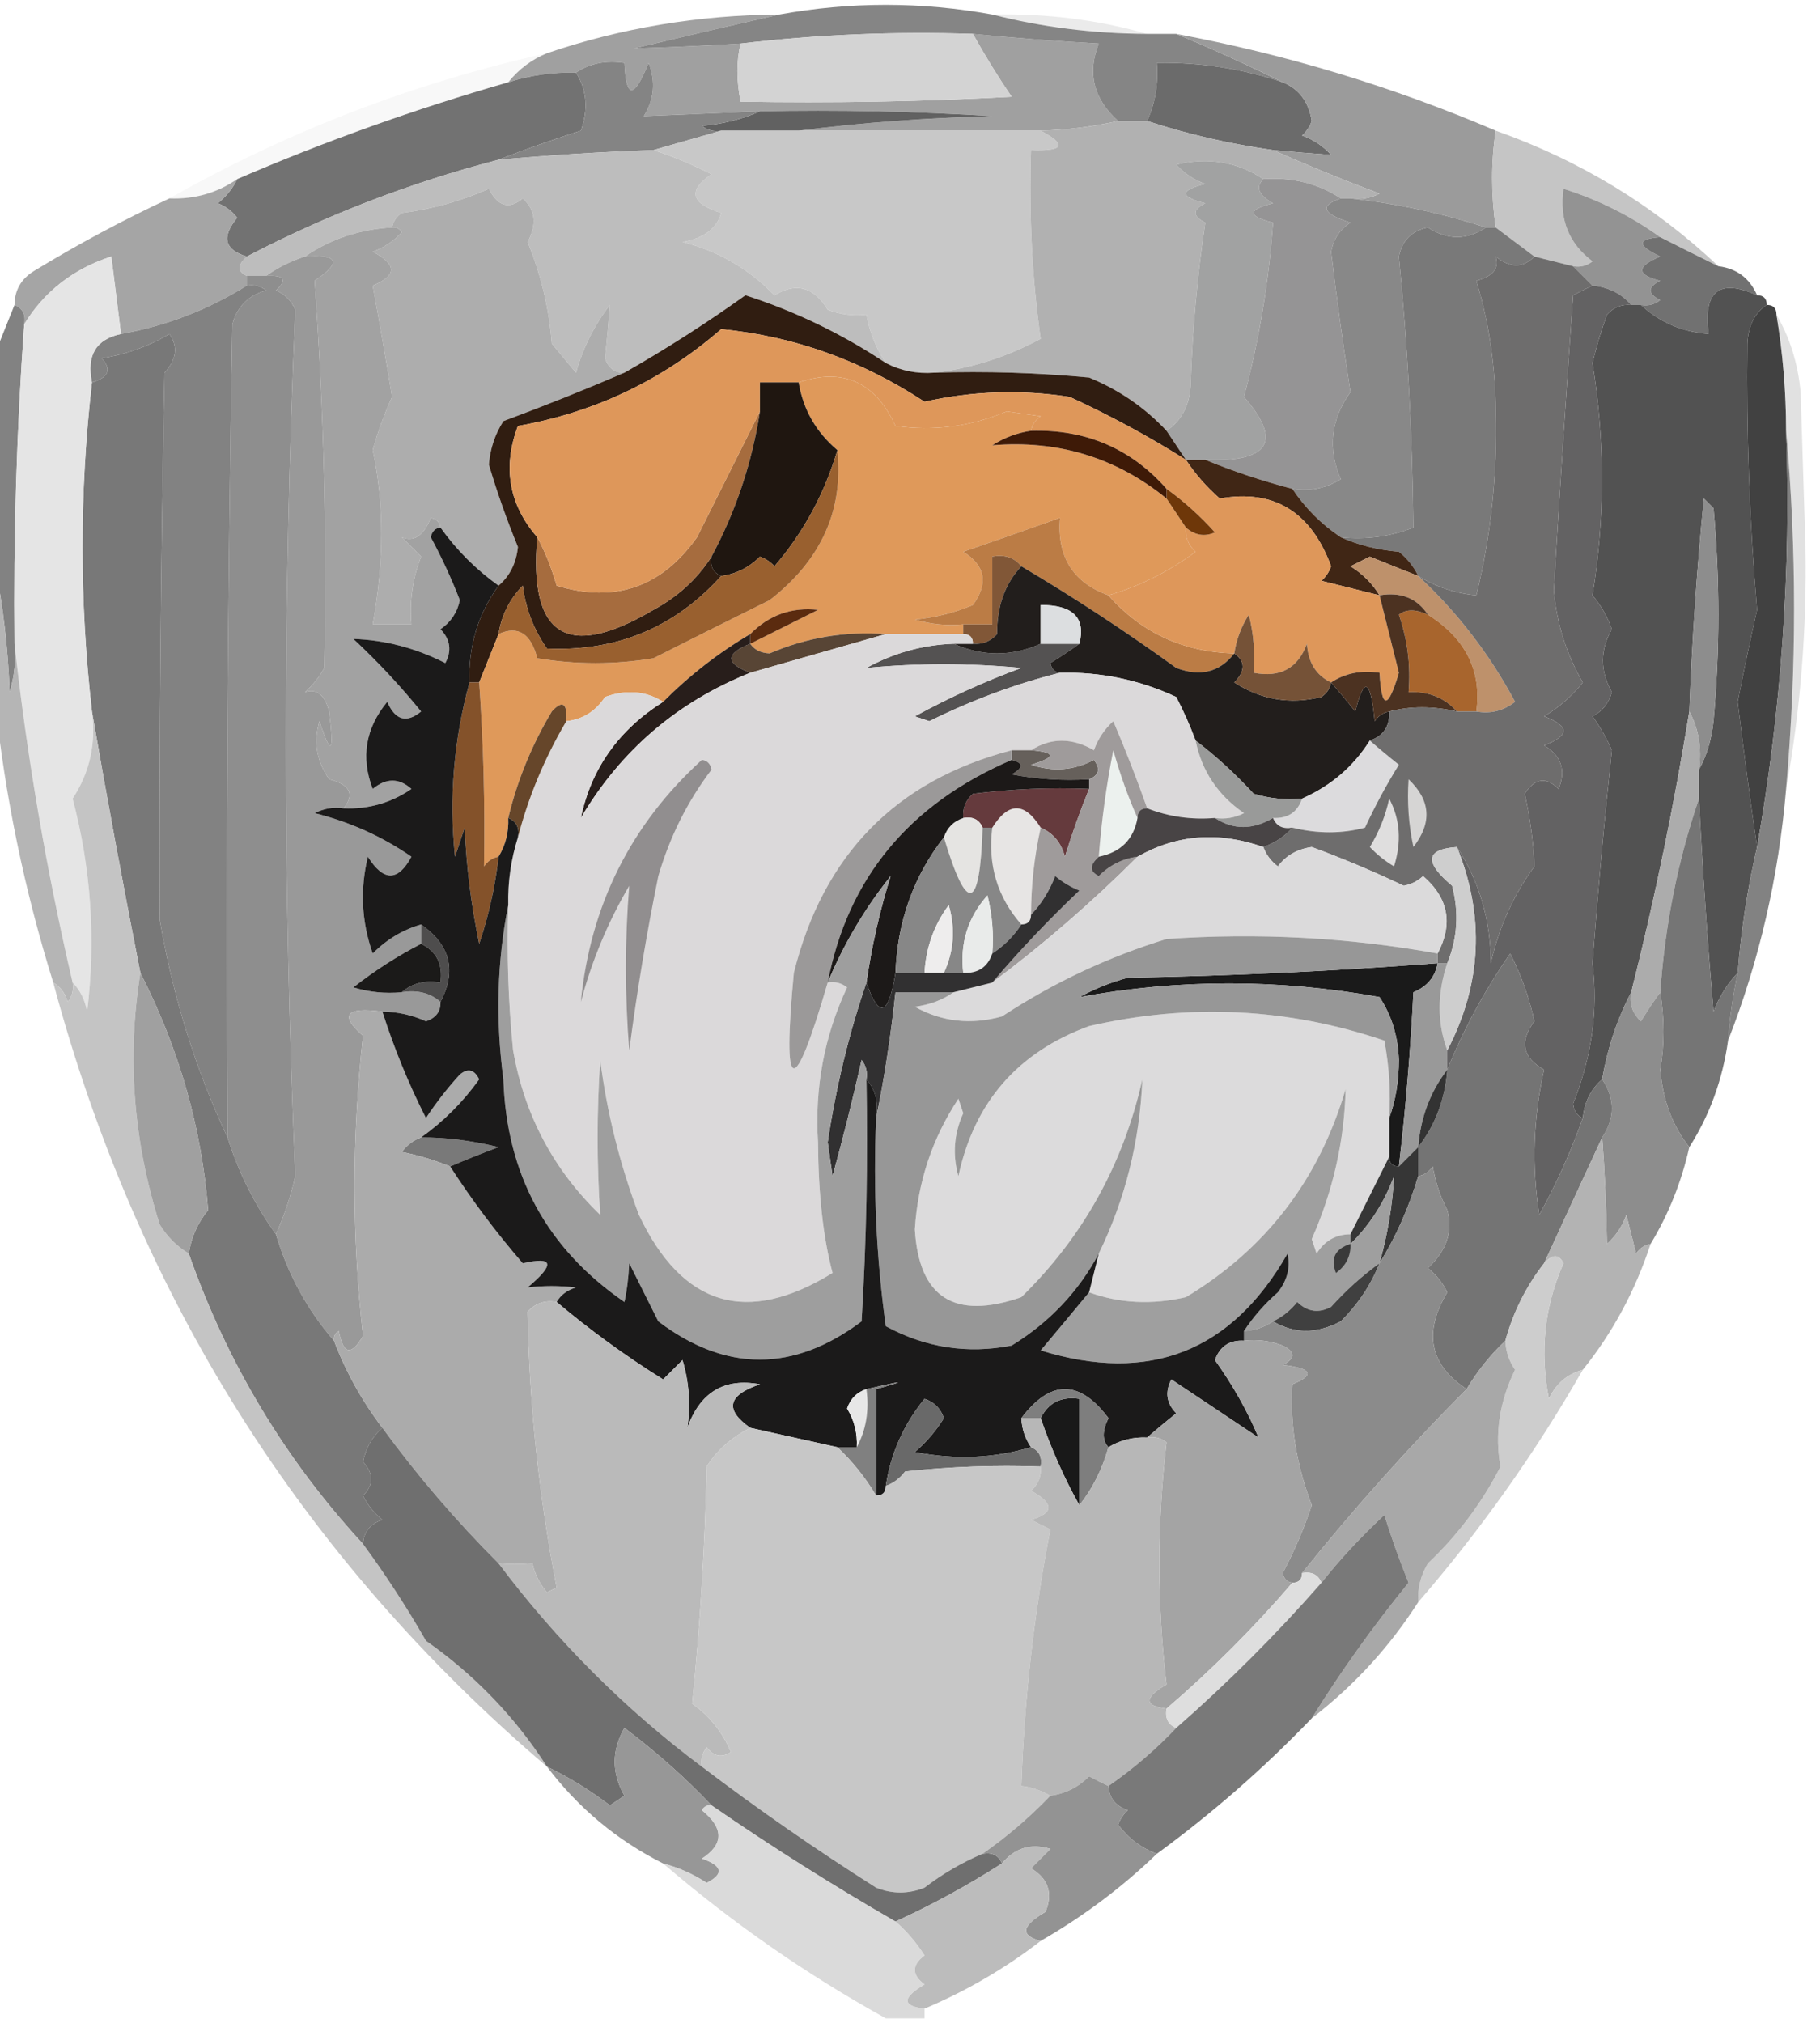 <?xml version="1.0" encoding="UTF-8"?>
<!DOCTYPE svg PUBLIC "-//W3C//DTD SVG 1.1//EN" "http://www.w3.org/Graphics/SVG/1.1/DTD/svg11.dtd">
<svg xmlns="http://www.w3.org/2000/svg" version="1.1" width="188px" height="209px" style="shape-rendering:geometricPrecision; text-rendering:geometricPrecision; image-rendering:optimizeQuality; fill-rule:evenodd; clip-rule:evenodd" xmlns:xlink="http://www.w3.org/1999/xlink">
<g><path style="opacity:0.296" fill="#bbbbbb" d="M 102.5,1.5 C 108.069,1.376 113.402,2.043 118.5,3.5C 112.949,3.473 107.616,2.806 102.5,1.5 Z"/></g>
<g><path style="opacity:1" fill="#a0a0a0" d="M 80.5,1.5 C 75.598,2.615 70.598,3.781 65.5,5C 69.129,4.89 72.796,4.724 76.5,4.5C 76.065,6.297 76.065,8.297 76.5,10.5C 85.839,10.666 95.173,10.5 104.5,10C 103.055,7.876 101.721,5.709 100.5,3.5C 104.824,3.927 109.158,4.261 113.5,4.5C 112.289,7.551 112.956,10.218 115.5,12.5C 112.873,13.092 110.206,13.425 107.5,13.5C 99.167,13.5 90.833,13.5 82.5,13.5C 88.987,12.672 95.654,12.172 102.5,12C 94.507,11.5 86.507,11.334 78.5,11.5C 74.459,11.675 70.459,11.842 66.5,12C 67.576,10.274 67.743,8.441 67,6.5C 65.493,10.236 64.66,10.236 64.5,6.5C 62.585,6.216 60.919,6.549 59.5,7.5C 57.097,7.448 54.764,7.781 52.5,8.5C 53.59,7.143 54.924,6.143 56.5,5.5C 64.163,2.889 72.163,1.556 80.5,1.5 Z"/></g>
<g><path style="opacity:1" fill="#858585" d="M 102.5,1.5 C 107.616,2.806 112.949,3.473 118.5,3.5C 119.5,3.5 120.5,3.5 121.5,3.5C 125.207,5.045 128.874,6.711 132.5,8.5C 128.295,7.09 123.962,6.423 119.5,6.5C 119.675,8.621 119.341,10.621 118.5,12.5C 117.5,12.5 116.5,12.5 115.5,12.5C 112.956,10.218 112.289,7.551 113.5,4.5C 109.158,4.261 104.824,3.927 100.5,3.5C 92.445,3.23 84.445,3.563 76.5,4.5C 72.796,4.724 69.129,4.89 65.5,5C 70.598,3.781 75.598,2.615 80.5,1.5C 87.833,0.167 95.167,0.167 102.5,1.5 Z"/></g>
<g><path style="opacity:1" fill="#d3d3d3" d="M 100.5,3.5 C 101.721,5.709 103.055,7.876 104.5,10C 95.173,10.5 85.839,10.666 76.5,10.5C 76.065,8.297 76.065,6.297 76.5,4.5C 84.445,3.563 92.445,3.23 100.5,3.5 Z"/></g>
<g><path style="opacity:1" fill="#6b6b6b" d="M 132.5,8.5 C 134.185,9.184 135.185,10.517 135.5,12.5C 135.291,13.086 134.957,13.586 134.5,14C 135.672,14.419 136.672,15.085 137.5,16C 135.575,15.865 133.575,15.698 131.5,15.5C 127.07,14.881 122.737,13.881 118.5,12.5C 119.341,10.621 119.675,8.621 119.5,6.5C 123.962,6.423 128.295,7.09 132.5,8.5 Z"/></g>
<g><path style="opacity:1" fill="#727272" d="M 59.5,7.5 C 60.623,9.288 60.789,11.288 60,13.5C 57.051,14.437 54.217,15.437 51.5,16.5C 42.437,18.854 33.77,22.187 25.5,26.5C 23.186,25.821 22.853,24.488 24.5,22.5C 23.975,21.808 23.308,21.308 22.5,21C 23.381,20.292 24.047,19.458 24.5,18.5C 33.584,14.582 42.917,11.249 52.5,8.5C 54.764,7.781 57.097,7.448 59.5,7.5 Z"/></g>
<g><path style="opacity:0.286" fill="#e7e7e7" d="M 56.5,5.5 C 54.924,6.143 53.59,7.143 52.5,8.5C 42.917,11.249 33.584,14.582 24.5,18.5C 22.442,19.933 20.108,20.6 17.5,20.5C 29.683,13.583 42.683,8.583 56.5,5.5 Z"/></g>
<g><path style="opacity:1" fill="#616161" d="M 78.5,11.5 C 86.507,11.334 94.507,11.5 102.5,12C 95.654,12.172 88.987,12.672 82.5,13.5C 79.833,13.5 77.167,13.5 74.5,13.5C 73.761,13.631 73.094,13.464 72.5,13C 74.708,12.809 76.708,12.309 78.5,11.5 Z"/></g>
<g><path style="opacity:1" fill="#9b9b9b" d="M 121.5,3.5 C 132.893,5.632 143.893,8.965 154.5,13.5C 154.016,16.741 154.016,20.075 154.5,23.5C 154.167,23.5 153.833,23.5 153.5,23.5C 148.934,22.024 144.267,21.024 139.5,20.5C 140.552,20.649 141.552,20.483 142.5,20C 138.693,18.572 135.026,17.072 131.5,15.5C 133.575,15.698 135.575,15.865 137.5,16C 136.672,15.085 135.672,14.419 134.5,14C 134.957,13.586 135.291,13.086 135.5,12.5C 135.185,10.517 134.185,9.184 132.5,8.5C 128.874,6.711 125.207,5.045 121.5,3.5 Z"/></g>
<g><path style="opacity:1" fill="#848484" d="M 59.5,7.5 C 60.919,6.549 62.585,6.216 64.5,6.5C 64.66,10.236 65.493,10.236 67,6.5C 67.743,8.441 67.576,10.274 66.5,12C 70.459,11.842 74.459,11.675 78.5,11.5C 76.708,12.309 74.708,12.809 72.5,13C 73.094,13.464 73.761,13.631 74.5,13.5C 72.167,14.167 69.833,14.833 67.5,15.5C 62.155,15.687 56.822,16.02 51.5,16.5C 54.217,15.437 57.051,14.437 60,13.5C 60.789,11.288 60.623,9.288 59.5,7.5 Z"/></g>
<g><path style="opacity:1" fill="#c8c8c8" d="M 74.5,13.5 C 77.167,13.5 79.833,13.5 82.5,13.5C 90.833,13.5 99.167,13.5 107.5,13.5C 110.258,14.966 109.925,15.633 106.5,15.5C 106.288,22.363 106.622,28.863 107.5,35C 103.985,36.885 100.319,38.051 96.5,38.5C 94.709,38.634 93.042,38.301 91.5,37.5C 90.498,35.989 89.831,34.322 89.5,32.5C 88.127,32.657 86.793,32.49 85.5,32C 84.073,29.631 82.239,29.131 80,30.5C 77.33,27.75 74.164,25.917 70.5,25C 72.715,24.612 74.048,23.612 74.5,22C 71.346,21.019 71.012,19.685 73.5,18C 71.498,16.981 69.498,16.148 67.5,15.5C 69.833,14.833 72.167,14.167 74.5,13.5 Z"/></g>
<g><path style="opacity:1" fill="#b1b1b1" d="M 115.5,12.5 C 116.5,12.5 117.5,12.5 118.5,12.5C 122.737,13.881 127.07,14.881 131.5,15.5C 135.026,17.072 138.693,18.572 142.5,20C 141.552,20.483 140.552,20.649 139.5,20.5C 139.167,20.5 138.833,20.5 138.5,20.5C 136.162,18.96 133.495,18.294 130.5,18.5C 127.817,16.719 124.817,16.219 121.5,17C 122.328,17.915 123.328,18.581 124.5,19C 121.833,19.667 121.833,20.333 124.5,21C 123.167,21.667 123.167,22.333 124.5,23C 123.691,28.417 123.191,33.917 123,39.5C 122.95,41.744 122.117,43.411 120.5,44.5C 118.264,42.107 115.597,40.273 112.5,39C 107.177,38.501 101.844,38.334 96.5,38.5C 100.319,38.051 103.985,36.885 107.5,35C 106.622,28.863 106.288,22.363 106.5,15.5C 109.925,15.633 110.258,14.966 107.5,13.5C 110.206,13.425 112.873,13.092 115.5,12.5 Z"/></g>
<g><path style="opacity:1" fill="#bdbdbd" d="M 67.5,15.5 C 69.498,16.148 71.498,16.981 73.5,18C 71.012,19.685 71.346,21.019 74.5,22C 74.048,23.612 72.715,24.612 70.5,25C 74.164,25.917 77.33,27.75 80,30.5C 82.239,29.131 84.073,29.631 85.5,32C 86.793,32.49 88.127,32.657 89.5,32.5C 89.831,34.322 90.498,35.989 91.5,37.5C 87.029,34.515 82.196,32.182 77,30.5C 72.942,33.401 68.776,36.068 64.5,38.5C 63.503,38.53 62.836,38.03 62.5,37C 62.692,35.18 62.859,33.347 63,31.5C 61.39,33.597 60.223,35.93 59.5,38.5C 58.667,37.5 57.833,36.5 57,35.5C 56.717,31.867 55.883,28.367 54.5,25C 55.484,23.18 55.317,21.68 54,20.5C 52.594,21.668 51.428,21.335 50.5,19.5C 47.627,20.775 44.627,21.608 41.5,22C 40.944,22.383 40.611,22.883 40.5,23.5C 37.145,23.69 34.145,24.69 31.5,26.5C 30.005,26.989 28.672,27.655 27.5,28.5C 26.833,28.5 26.167,28.5 25.5,28.5C 24.494,28.062 24.494,27.396 25.5,26.5C 33.77,22.187 42.437,18.854 51.5,16.5C 56.822,16.02 62.155,15.687 67.5,15.5 Z"/></g>
<g><path style="opacity:1" fill="#a1a2a2" d="M 130.5,18.5 C 129.668,19.328 130.001,20.162 131.5,21C 128.833,21.667 128.833,22.333 131.5,23C 131.072,29.092 130.072,35.092 128.5,41C 132.489,45.589 131.156,47.755 124.5,47.5C 123.833,47.5 123.167,47.5 122.5,47.5C 121.833,46.5 121.167,45.5 120.5,44.5C 122.117,43.411 122.95,41.744 123,39.5C 123.191,33.917 123.691,28.417 124.5,23C 123.167,22.333 123.167,21.667 124.5,21C 121.833,20.333 121.833,19.667 124.5,19C 123.328,18.581 122.328,17.915 121.5,17C 124.817,16.219 127.817,16.719 130.5,18.5 Z"/></g>
<g><path style="opacity:1" fill="#959495" d="M 130.5,18.5 C 133.495,18.294 136.162,18.96 138.5,20.5C 136.265,21.248 136.598,22.081 139.5,23C 138.422,23.674 137.755,24.674 137.5,26C 138.078,30.864 138.744,35.698 139.5,40.5C 137.462,43.343 137.129,46.343 138.5,49.5C 136.955,50.452 135.288,50.785 133.5,50.5C 130.341,49.669 127.341,48.669 124.5,47.5C 131.156,47.755 132.489,45.589 128.5,41C 130.072,35.092 131.072,29.092 131.5,23C 128.833,22.333 128.833,21.667 131.5,21C 130.001,20.162 129.668,19.328 130.5,18.5 Z"/></g>
<g><path style="opacity:1" fill="#c5c5c5" d="M 154.5,13.5 C 163.226,16.587 170.893,21.253 177.5,27.5C 175.517,26.529 173.517,25.529 171.5,24.5C 168.442,22.304 165.109,20.638 161.5,19.5C 161.047,22.652 162.047,25.152 164.5,27C 163.906,27.464 163.239,27.631 162.5,27.5C 161.167,27.167 159.833,26.833 158.5,26.5C 157.167,25.5 155.833,24.5 154.5,23.5C 154.016,20.075 154.016,16.741 154.5,13.5 Z"/></g>
<g><path style="opacity:1" fill="#adadad" d="M 64.5,38.5 C 60.456,40.242 56.289,41.909 52,43.5C 51.125,44.873 50.625,46.373 50.5,48C 51.356,50.88 52.356,53.713 53.5,56.5C 53.332,58.17 52.665,59.504 51.5,60.5C 49.167,58.833 47.167,56.833 45.5,54.5C 45.44,53.957 45.107,53.624 44.5,53.5C 43.758,55.35 42.758,56.016 41.5,55.5C 42.167,56.167 42.833,56.833 43.5,57.5C 42.626,59.747 42.292,62.08 42.5,64.5C 41.167,64.5 39.833,64.5 38.5,64.5C 39.69,57.974 39.69,51.974 38.5,46.5C 39.024,44.617 39.691,42.784 40.5,41C 39.869,37.15 39.203,33.317 38.5,29.5C 41.028,28.483 41.028,27.316 38.5,26C 39.672,25.581 40.672,24.915 41.5,24C 41.272,23.601 40.938,23.435 40.5,23.5C 40.611,22.883 40.944,22.383 41.5,22C 44.627,21.608 47.627,20.775 50.5,19.5C 51.428,21.335 52.594,21.668 54,20.5C 55.317,21.68 55.484,23.18 54.5,25C 55.883,28.367 56.717,31.867 57,35.5C 57.833,36.5 58.667,37.5 59.5,38.5C 60.223,35.93 61.39,33.597 63,31.5C 62.859,33.347 62.692,35.18 62.5,37C 62.836,38.03 63.503,38.53 64.5,38.5 Z"/></g>
<g><path style="opacity:1" fill="#888888" d="M 138.5,20.5 C 138.833,20.5 139.167,20.5 139.5,20.5C 144.267,21.024 148.934,22.024 153.5,23.5C 151.518,24.817 149.518,24.817 147.5,23.5C 145.833,23.833 144.833,24.833 144.5,26.5C 145.401,35.614 145.901,44.947 146,54.5C 143.619,55.435 141.119,55.768 138.5,55.5C 136.5,54.167 134.833,52.5 133.5,50.5C 135.288,50.785 136.955,50.452 138.5,49.5C 137.129,46.343 137.462,43.343 139.5,40.5C 138.744,35.698 138.078,30.864 137.5,26C 137.755,24.674 138.422,23.674 139.5,23C 136.598,22.081 136.265,21.248 138.5,20.5 Z"/></g>
<g><path style="opacity:1" fill="#797979" d="M 153.5,23.5 C 153.833,23.5 154.167,23.5 154.5,23.5C 155.833,24.5 157.167,25.5 158.5,26.5C 157.328,27.705 155.995,27.705 154.5,26.5C 154.891,27.718 154.224,28.552 152.5,29C 153.799,33.246 154.466,37.746 154.5,42.5C 154.679,49.032 154.012,55.365 152.5,61.5C 150.315,61.296 148.315,60.63 146.5,59.5C 146.047,58.542 145.381,57.708 144.5,57C 142.292,56.809 140.292,56.309 138.5,55.5C 141.119,55.768 143.619,55.435 146,54.5C 145.901,44.947 145.401,35.614 144.5,26.5C 144.833,24.833 145.833,23.833 147.5,23.5C 149.518,24.817 151.518,24.817 153.5,23.5 Z"/></g>
<g><path style="opacity:1" fill="#a2a2a2" d="M 40.5,23.5 C 40.938,23.435 41.272,23.601 41.5,24C 40.672,24.915 39.672,25.581 38.5,26C 41.028,27.316 41.028,28.483 38.5,29.5C 39.203,33.317 39.869,37.15 40.5,41C 39.691,42.784 39.024,44.617 38.5,46.5C 39.69,51.974 39.69,57.974 38.5,64.5C 39.833,64.5 41.167,64.5 42.5,64.5C 42.292,62.08 42.626,59.747 43.5,57.5C 42.833,56.833 42.167,56.167 41.5,55.5C 42.758,56.016 43.758,55.35 44.5,53.5C 45.107,53.624 45.44,53.957 45.5,54.5C 44.957,54.56 44.624,54.893 44.5,55.5C 45.637,57.607 46.637,59.773 47.5,62C 47.241,63.261 46.574,64.261 45.5,65C 46.517,66.049 46.684,67.216 46,68.5C 42.953,66.947 39.786,66.114 36.5,66C 39.017,68.349 41.35,70.849 43.5,73.5C 41.993,74.739 40.826,74.405 40,72.5C 37.751,75.241 37.251,78.241 38.5,81.5C 39.891,80.355 41.224,80.355 42.5,81.5C 40.392,82.944 38.059,83.61 35.5,83.5C 36.658,82.05 36.158,81.05 34,80.5C 32.699,78.635 32.365,76.635 33,74.5C 34.199,78.186 34.533,77.853 34,73.5C 33.552,71.776 32.718,71.109 31.5,71.5C 32.311,70.784 32.978,69.95 33.5,69C 33.785,55.755 33.451,42.421 32.5,29C 35.332,27.092 34.999,26.259 31.5,26.5C 34.145,24.69 37.145,23.69 40.5,23.5 Z"/></g>
<g><path style="opacity:1" fill="#939393" d="M 171.5,24.5 C 169.075,24.684 169.075,25.351 171.5,26.5C 169.009,27.541 169.009,28.374 171.5,29C 170.167,29.667 170.167,30.333 171.5,31C 170.906,31.464 170.239,31.631 169.5,31.5C 169.167,31.5 168.833,31.5 168.5,31.5C 167.486,30.326 166.153,29.66 164.5,29.5C 163.833,28.833 163.167,28.167 162.5,27.5C 163.239,27.631 163.906,27.464 164.5,27C 162.047,25.152 161.047,22.652 161.5,19.5C 165.109,20.638 168.442,22.304 171.5,24.5 Z"/></g>
<g><path style="opacity:1" fill="#999999" d="M 31.5,26.5 C 34.999,26.259 35.332,27.092 32.5,29C 33.451,42.421 33.785,55.755 33.5,69C 32.978,69.95 32.311,70.784 31.5,71.5C 32.718,71.109 33.552,71.776 34,73.5C 34.533,77.853 34.199,78.186 33,74.5C 32.365,76.635 32.699,78.635 34,80.5C 36.158,81.05 36.658,82.05 35.5,83.5C 34.448,83.35 33.448,83.517 32.5,84C 36.132,84.903 39.466,86.403 42.5,88.5C 41.112,91.079 39.612,91.079 38,88.5C 37.176,91.882 37.343,95.216 38.5,98.5C 39.94,97.048 41.606,96.048 43.5,95.5C 43.5,96.167 43.5,96.833 43.5,97.5C 41.068,98.75 38.734,100.25 36.5,102C 38.134,102.494 39.801,102.66 41.5,102.5C 43.099,102.232 44.432,102.566 45.5,103.5C 45.53,104.497 45.03,105.164 44,105.5C 42.56,104.852 41.06,104.519 39.5,104.5C 35.71,104.008 35.044,104.841 37.5,107C 36.343,117.452 36.343,127.785 37.5,138C 36.285,140.096 35.451,139.929 35,137.5C 34.601,137.728 34.435,138.062 34.5,138.5C 31.74,135.317 29.74,131.651 28.5,127.5C 29.357,125.597 30.023,123.597 30.5,121.5C 29.216,91.54 29.216,61.707 30.5,32C 30.095,31.055 29.428,30.388 28.5,30C 29.712,28.893 29.379,28.393 27.5,28.5C 28.672,27.655 30.005,26.989 31.5,26.5 Z"/></g>
<g><path style="opacity:1" fill="#717171" d="M 171.5,24.5 C 173.517,25.529 175.517,26.529 177.5,27.5C 179.404,27.738 180.738,28.738 181.5,30.5C 177.584,28.737 175.917,30.071 176.5,34.5C 173.759,34.293 171.426,33.293 169.5,31.5C 170.239,31.631 170.906,31.464 171.5,31C 170.167,30.333 170.167,29.667 171.5,29C 169.009,28.374 169.009,27.541 171.5,26.5C 169.075,25.351 169.075,24.684 171.5,24.5 Z"/></g>
<g><path style="opacity:1" fill="#8e8e8e" d="M 25.5,29.5 C 25.5,29.167 25.5,28.833 25.5,28.5C 26.167,28.5 26.833,28.5 27.5,28.5C 29.379,28.393 29.712,28.893 28.5,30C 29.428,30.388 30.095,31.055 30.5,32C 29.216,61.707 29.216,91.54 30.5,121.5C 30.023,123.597 29.357,125.597 28.5,127.5C 26.304,124.442 24.638,121.109 23.5,117.5C 23.333,89.498 23.5,61.498 24,33.5C 24.5,31.667 25.667,30.5 27.5,30C 26.906,29.536 26.239,29.369 25.5,29.5 Z"/></g>
<g><path style="opacity:1" fill="#a5a5a5" d="M 24.5,18.5 C 24.047,19.458 23.381,20.292 22.5,21C 23.308,21.308 23.975,21.808 24.5,22.5C 22.853,24.488 23.186,25.821 25.5,26.5C 24.494,27.396 24.494,28.062 25.5,28.5C 25.5,28.833 25.5,29.167 25.5,29.5C 21.493,32.003 17.16,33.67 12.5,34.5C 12.16,31.821 11.826,29.154 11.5,26.5C 7.572,27.774 4.572,30.107 2.5,33.5C 2.672,32.508 2.338,31.842 1.5,31.5C 1.511,29.983 2.177,28.816 3.5,28C 8.062,25.22 12.728,22.72 17.5,20.5C 20.108,20.6 22.442,19.933 24.5,18.5 Z"/></g>
<g><path style="opacity:1" fill="#301d11" d="M 91.5,37.5 C 93.042,38.301 94.709,38.634 96.5,38.5C 101.844,38.334 107.177,38.501 112.5,39C 115.597,40.273 118.264,42.107 120.5,44.5C 121.167,45.5 121.833,46.5 122.5,47.5C 118.682,45.089 114.682,42.923 110.5,41C 105.446,40.219 100.446,40.386 95.5,41.5C 88.993,37.229 81.993,34.729 74.5,34C 68.443,39.268 61.443,42.601 53.5,44C 51.895,48.276 52.562,52.109 55.5,55.5C 54.604,65.746 58.604,68.246 67.5,63C 70.023,61.64 72.023,59.807 73.5,57.5C 73.328,58.492 73.662,59.158 74.5,59.5C 69.708,64.822 63.708,67.322 56.5,67C 55.137,65.055 54.303,62.888 54,60.5C 52.628,61.91 51.795,63.577 51.5,65.5C 50.833,67.167 50.167,68.833 49.5,70.5C 49.167,70.5 48.833,70.5 48.5,70.5C 48.368,66.779 49.368,63.446 51.5,60.5C 52.665,59.504 53.332,58.17 53.5,56.5C 52.356,53.713 51.356,50.88 50.5,48C 50.625,46.373 51.125,44.873 52,43.5C 56.289,41.909 60.456,40.242 64.5,38.5C 68.776,36.068 72.942,33.401 77,30.5C 82.196,32.182 87.029,34.515 91.5,37.5 Z"/></g>
<g><path style="opacity:1" fill="#828282" d="M 25.5,29.5 C 26.239,29.369 26.906,29.536 27.5,30C 25.667,30.5 24.5,31.667 24,33.5C 23.5,61.498 23.333,89.498 23.5,117.5C 20.178,110.401 17.845,102.901 16.5,95C 16.44,76.251 16.606,57.418 17,38.5C 18.241,37.123 18.408,35.79 17.5,34.5C 15.333,35.792 13,36.625 10.5,37C 11.566,38.159 11.233,38.992 9.5,39.5C 8.916,36.715 9.916,35.048 12.5,34.5C 17.16,33.67 21.493,32.003 25.5,29.5 Z"/></g>
<g><path style="opacity:1" fill="#525252" d="M 181.5,30.5 C 182.167,30.5 182.5,30.833 182.5,31.5C 181.252,32.334 180.585,33.667 180.5,35.5C 180.383,44.682 180.716,53.849 181.5,63C 180.794,66.131 180.127,69.298 179.5,72.5C 180.121,77.632 180.787,82.632 181.5,87.5C 180.51,91.772 179.844,96.106 179.5,100.5C 178.442,101.6 177.608,102.934 177,104.5C 176.376,97.294 175.876,89.96 175.5,82.5C 175.5,81.5 175.5,80.5 175.5,79.5C 176.302,78.048 176.802,76.382 177,74.5C 177.667,67.167 177.667,59.833 177,52.5C 176.667,52.167 176.333,51.833 176,51.5C 175.279,58.823 174.779,66.156 174.5,73.5C 172.918,83.249 170.918,92.915 168.5,102.5C 167.054,105.254 166.054,108.254 165.5,111.5C 164.326,112.514 163.66,113.847 163.5,115.5C 162.903,115.265 162.57,114.765 162.5,114C 164.436,109.167 165.102,104.334 164.5,99.5C 165.05,92.131 165.717,84.797 166.5,77.5C 165.96,76.252 165.293,75.085 164.5,74C 165.516,73.481 166.182,72.647 166.5,71.5C 165.268,69.317 165.268,67.151 166.5,65C 166.05,63.715 165.383,62.548 164.5,61.5C 165.803,53.519 165.803,45.519 164.5,37.5C 164.899,35.803 165.399,34.137 166,32.5C 166.671,31.748 167.504,31.414 168.5,31.5C 168.833,31.5 169.167,31.5 169.5,31.5C 171.426,33.293 173.759,34.293 176.5,34.5C 175.917,30.071 177.584,28.737 181.5,30.5 Z"/></g>
<g><path style="opacity:1" fill="#787878" d="M 23.5,117.5 C 24.638,121.109 26.304,124.442 28.5,127.5C 29.74,131.651 31.74,135.317 34.5,138.5C 35.737,141.738 37.404,144.738 39.5,147.5C 38.475,148.374 37.808,149.541 37.5,151C 38.615,152.235 38.615,153.402 37.5,154.5C 37.977,155.478 38.643,156.311 39.5,157C 38.244,157.417 37.577,158.25 37.5,159.5C 29.447,150.769 23.447,140.769 19.5,129.5C 19.751,127.83 20.418,126.33 21.5,125C 20.831,116.508 18.497,108.341 14.5,100.5C 12.708,91.404 11.042,82.404 9.5,73.5C 8.198,62.164 8.198,50.831 9.5,39.5C 11.233,38.992 11.566,38.159 10.5,37C 13,36.625 15.333,35.792 17.5,34.5C 18.408,35.79 18.241,37.123 17,38.5C 16.606,57.418 16.44,76.251 16.5,95C 17.845,102.901 20.178,110.401 23.5,117.5 Z"/></g>
<g><path style="opacity:1" fill="#df995a" d="M 106.5,44.5 C 105.078,44.709 103.745,45.209 102.5,46C 109.299,45.435 115.299,47.268 120.5,51.5C 121.167,52.5 121.833,53.5 122.5,54.5C 122.414,55.496 122.748,56.329 123.5,57C 120.723,59.055 117.723,60.555 114.5,61.5C 110.83,60.172 109.163,57.505 109.5,53.5C 106.265,54.648 102.932,55.815 99.5,57C 101.787,58.427 102.12,60.261 100.5,62.5C 98.577,63.308 96.577,63.808 94.5,64C 96.134,64.493 97.801,64.66 99.5,64.5C 99.5,64.833 99.5,65.167 99.5,65.5C 96.833,65.5 94.167,65.5 91.5,65.5C 87.32,65.189 83.32,65.855 79.5,67.5C 78.584,67.457 77.917,67.124 77.5,66.5C 79.807,65.347 82.14,64.18 84.5,63C 81.758,62.705 79.425,63.538 77.5,65.5C 74.233,67.427 71.233,69.761 68.5,72.5C 66.712,71.377 64.712,71.211 62.5,72C 61.529,73.481 60.196,74.315 58.5,74.5C 58.607,72.621 58.107,72.288 57,73.5C 54.934,76.96 53.434,80.627 52.5,84.5C 52.567,85.959 52.234,87.292 51.5,88.5C 50.883,88.611 50.383,88.944 50,89.5C 50.109,83.125 49.942,76.791 49.5,70.5C 50.167,68.833 50.833,67.167 51.5,65.5C 53.501,64.59 54.835,65.423 55.5,68C 59.5,68.667 63.5,68.667 67.5,68C 71.52,65.966 75.52,63.966 79.5,62C 84.825,57.875 87.158,52.709 86.5,46.5C 84.295,44.637 82.961,42.303 82.5,39.5C 87.081,37.953 90.415,39.453 92.5,44C 96.442,44.56 100.275,44.06 104,42.5C 105.167,42.667 106.333,42.833 107.5,43C 106.944,43.383 106.611,43.883 106.5,44.5 Z"/></g>
<g><path style="opacity:1" fill="#414141" d="M 182.5,31.5 C 183.167,31.5 183.5,31.833 183.5,32.5C 184.162,36.466 184.495,40.466 184.5,44.5C 185.016,58.957 184.016,73.29 181.5,87.5C 180.787,82.632 180.121,77.632 179.5,72.5C 180.127,69.298 180.794,66.131 181.5,63C 180.716,53.849 180.383,44.682 180.5,35.5C 180.585,33.667 181.252,32.334 182.5,31.5 Z"/></g>
<g><path style="opacity:1" fill="#402615" d="M 122.5,47.5 C 123.167,47.5 123.833,47.5 124.5,47.5C 127.341,48.669 130.341,49.669 133.5,50.5C 134.833,52.5 136.5,54.167 138.5,55.5C 140.292,56.309 142.292,56.809 144.5,57C 145.381,57.708 146.047,58.542 146.5,59.5C 144.844,58.853 143.177,58.187 141.5,57.5C 140.833,57.833 140.167,58.167 139.5,58.5C 140.77,59.288 141.77,60.288 142.5,61.5C 140.518,61.005 138.518,60.505 136.5,60C 136.957,59.586 137.291,59.086 137.5,58.5C 135.405,52.843 131.572,50.509 126,51.5C 124.624,50.295 123.458,48.962 122.5,47.5 Z"/></g>
<g><path style="opacity:1" fill="#a66c3e" d="M 78.5,42.5 C 77.686,47.792 76.02,52.792 73.5,57.5C 72.023,59.807 70.023,61.64 67.5,63C 58.604,68.246 54.604,65.746 55.5,55.5C 56.306,56.997 56.972,58.664 57.5,60.5C 63.508,62.33 68.342,60.664 72,55.5C 74.213,51.075 76.379,46.742 78.5,42.5 Z"/></g>
<g><path style="opacity:0.985" fill="#818181" d="M 1.5,31.5 C 2.338,31.842 2.672,32.508 2.5,33.5C 1.714,44.482 1.381,55.482 1.5,66.5C 1.66,68.199 1.494,69.866 1,71.5C 0.825,66.981 0.325,62.647 -0.5,58.5C -0.5,51.167 -0.5,43.833 -0.5,36.5C 0.167,34.833 0.833,33.167 1.5,31.5 Z"/></g>
<g><path style="opacity:1" fill="#bb7c45" d="M 114.5,61.5 C 117.907,65.369 122.241,67.369 127.5,67.5C 125.989,69.441 123.989,69.941 121.5,69C 116.309,65.241 110.976,61.741 105.5,58.5C 104.791,57.596 103.791,57.263 102.5,57.5C 102.5,59.833 102.5,62.167 102.5,64.5C 101.5,64.5 100.5,64.5 99.5,64.5C 97.801,64.66 96.134,64.493 94.5,64C 96.577,63.808 98.577,63.308 100.5,62.5C 102.12,60.261 101.787,58.427 99.5,57C 102.932,55.815 106.265,54.648 109.5,53.5C 109.163,57.505 110.83,60.172 114.5,61.5 Z"/></g>
<g><path style="opacity:1" fill="#e5e5e5" d="M 12.5,34.5 C 9.916,35.048 8.916,36.715 9.5,39.5C 8.198,50.831 8.198,62.164 9.5,73.5C 9.937,76.807 9.27,79.807 7.5,82.5C 9.409,89.717 9.909,97.05 9,104.5C 8.768,103.263 8.268,102.263 7.5,101.5C 4.782,89.834 2.782,78.168 1.5,66.5C 1.381,55.482 1.714,44.482 2.5,33.5C 4.572,30.107 7.572,27.774 11.5,26.5C 11.826,29.154 12.16,31.821 12.5,34.5 Z"/></g>
<g><path style="opacity:1" fill="#de975a" d="M 122.5,47.5 C 123.458,48.962 124.624,50.295 126,51.5C 131.572,50.509 135.405,52.843 137.5,58.5C 137.291,59.086 136.957,59.586 136.5,60C 138.518,60.505 140.518,61.005 142.5,61.5C 143.162,64.148 143.829,66.815 144.5,69.5C 143.378,73.315 142.712,73.315 142.5,69.5C 140.585,69.216 138.919,69.549 137.5,70.5C 135.955,69.77 135.122,68.437 135,66.5C 134.072,69.035 132.238,70.035 129.5,69.5C 129.662,67.473 129.495,65.473 129,63.5C 128.209,64.745 127.709,66.078 127.5,67.5C 122.241,67.369 117.907,65.369 114.5,61.5C 117.723,60.555 120.723,59.055 123.5,57C 122.748,56.329 122.414,55.496 122.5,54.5C 123.423,55.303 124.423,55.47 125.5,55C 123.963,53.293 122.296,51.793 120.5,50.5C 116.83,46.335 112.163,44.335 106.5,44.5C 106.611,43.883 106.944,43.383 107.5,43C 106.333,42.833 105.167,42.667 104,42.5C 100.275,44.06 96.442,44.56 92.5,44C 90.415,39.453 87.081,37.953 82.5,39.5C 81.167,39.5 79.833,39.5 78.5,39.5C 78.5,40.5 78.5,41.5 78.5,42.5C 76.379,46.742 74.213,51.075 72,55.5C 68.342,60.664 63.508,62.33 57.5,60.5C 56.972,58.664 56.306,56.997 55.5,55.5C 52.562,52.109 51.895,48.276 53.5,44C 61.443,42.601 68.443,39.268 74.5,34C 81.993,34.729 88.993,37.229 95.5,41.5C 100.446,40.386 105.446,40.219 110.5,41C 114.682,42.923 118.682,45.089 122.5,47.5 Z"/></g>
<g><path style="opacity:1" fill="#6e3709" d="M 120.5,50.5 C 122.296,51.793 123.963,53.293 125.5,55C 124.423,55.47 123.423,55.303 122.5,54.5C 121.833,53.5 121.167,52.5 120.5,51.5C 120.5,51.167 120.5,50.833 120.5,50.5 Z"/></g>
<g><path style="opacity:1" fill="#3e1a07" d="M 106.5,44.5 C 112.163,44.335 116.83,46.335 120.5,50.5C 120.5,50.833 120.5,51.167 120.5,51.5C 115.299,47.268 109.299,45.435 102.5,46C 103.745,45.209 105.078,44.709 106.5,44.5 Z"/></g>
<g><path style="opacity:1" fill="#1f1610" d="M 82.5,39.5 C 82.961,42.303 84.295,44.637 86.5,46.5C 85.175,50.99 83.009,54.99 80,58.5C 79.586,58.043 79.086,57.709 78.5,57.5C 77.378,58.63 76.044,59.297 74.5,59.5C 73.662,59.158 73.328,58.492 73.5,57.5C 76.02,52.792 77.686,47.792 78.5,42.5C 78.5,41.5 78.5,40.5 78.5,39.5C 79.833,39.5 81.167,39.5 82.5,39.5 Z"/></g>
<g><path style="opacity:1" fill="#be916b" d="M 146.5,59.5 C 150.551,63.262 153.884,67.596 156.5,72.5C 155.311,73.429 153.978,73.762 152.5,73.5C 153.065,69.293 151.398,65.96 147.5,63.5C 146.365,61.787 144.698,61.12 142.5,61.5C 141.77,60.288 140.77,59.288 139.5,58.5C 140.167,58.167 140.833,57.833 141.5,57.5C 143.177,58.187 144.844,58.853 146.5,59.5 Z"/></g>
<g><path style="opacity:0.443" fill="#bbbbbb" d="M 183.5,32.5 C 184.887,34.877 185.721,37.543 186,40.5C 186.167,45.833 186.333,51.167 186.5,56.5C 186.646,65.05 185.98,73.384 184.5,81.5C 185.598,69.006 185.598,56.672 184.5,44.5C 184.495,40.466 184.162,36.466 183.5,32.5 Z"/></g>
<g><path style="opacity:1" fill="#99602f" d="M 86.5,46.5 C 87.158,52.709 84.825,57.875 79.5,62C 75.52,63.966 71.52,65.966 67.5,68C 63.5,68.667 59.5,68.667 55.5,68C 54.835,65.423 53.501,64.59 51.5,65.5C 51.795,63.577 52.628,61.91 54,60.5C 54.303,62.888 55.137,65.055 56.5,67C 63.708,67.322 69.708,64.822 74.5,59.5C 76.044,59.297 77.378,58.63 78.5,57.5C 79.086,57.709 79.586,58.043 80,58.5C 83.009,54.99 85.175,50.99 86.5,46.5 Z"/></g>
<g><path style="opacity:1" fill="#815737" d="M 105.5,58.5 C 103.803,60.305 102.97,62.639 103,65.5C 102.329,66.252 101.496,66.586 100.5,66.5C 100.5,65.833 100.167,65.5 99.5,65.5C 99.5,65.167 99.5,64.833 99.5,64.5C 100.5,64.5 101.5,64.5 102.5,64.5C 102.5,62.167 102.5,59.833 102.5,57.5C 103.791,57.263 104.791,57.596 105.5,58.5 Z"/></g>
<g><path style="opacity:1" fill="#5b2b0f" d="M 77.5,66.5 C 77.5,66.167 77.5,65.833 77.5,65.5C 79.425,63.538 81.758,62.705 84.5,63C 82.14,64.18 79.807,65.347 77.5,66.5 Z"/></g>
<g><path style="opacity:1" fill="#584535" d="M 91.5,65.5 C 86.937,66.811 82.271,68.144 77.5,69.5C 74.902,68.528 74.902,67.528 77.5,66.5C 77.917,67.124 78.584,67.457 79.5,67.5C 83.32,65.855 87.32,65.189 91.5,65.5 Z"/></g>
<g><path style="opacity:1" fill="#a8652d" d="M 147.5,63.5 C 151.398,65.96 153.065,69.293 152.5,73.5C 151.833,73.5 151.167,73.5 150.5,73.5C 149.22,72.069 147.553,71.402 145.5,71.5C 145.726,68.751 145.393,66.084 144.5,63.5C 145.233,62.913 146.233,62.913 147.5,63.5 Z"/></g>
<g><path style="opacity:1" fill="#281e1b" d="M 77.5,65.5 C 77.5,65.833 77.5,66.167 77.5,66.5C 74.902,67.528 74.902,68.528 77.5,69.5C 69.954,72.52 64.12,77.52 60,84.5C 61.068,79.402 63.901,75.402 68.5,72.5C 71.233,69.761 74.233,67.427 77.5,65.5 Z"/></g>
<g><path style="opacity:1" fill="#8d8d8d" d="M 175.5,79.5 C 175.795,77.265 175.461,75.265 174.5,73.5C 174.779,66.156 175.279,58.823 176,51.5C 176.333,51.833 176.667,52.167 177,52.5C 177.667,59.833 177.667,67.167 177,74.5C 176.802,76.382 176.302,78.048 175.5,79.5 Z"/></g>
<g><path style="opacity:1" fill="#545252" d="M 98.5,66.5 C 101.5,67.833 104.5,67.833 107.5,66.5C 108.833,66.5 110.167,66.5 111.5,66.5C 110.602,67.158 109.602,67.824 108.5,68.5C 108.624,69.107 108.957,69.44 109.5,69.5C 104.933,70.638 100.433,72.304 96,74.5C 95.5,74.333 95,74.167 94.5,74C 98.048,72.059 101.714,70.393 105.5,69C 100.116,68.495 94.782,68.495 89.5,69C 92.312,67.451 95.312,66.618 98.5,66.5 Z"/></g>
<g><path style="opacity:1" fill="#221e1c" d="M 105.5,58.5 C 110.976,61.741 116.309,65.241 121.5,69C 123.989,69.941 125.989,69.441 127.5,67.5C 128.653,68.313 128.653,69.313 127.5,70.5C 130.279,72.296 133.279,72.796 136.5,72C 137.056,71.617 137.389,71.117 137.5,70.5C 138.315,71.429 139.148,72.429 140,73.5C 140.914,69.815 141.581,70.148 142,74.5C 142.383,73.944 142.883,73.611 143.5,73.5C 143.573,75.027 142.906,76.027 141.5,76.5C 139.807,79.19 137.473,81.19 134.5,82.5C 132.801,82.66 131.134,82.493 129.5,82C 127.63,79.96 125.63,78.127 123.5,76.5C 122.933,74.971 122.267,73.471 121.5,72C 117.687,70.228 113.687,69.395 109.5,69.5C 108.957,69.44 108.624,69.107 108.5,68.5C 109.602,67.824 110.602,67.158 111.5,66.5C 112.166,63.817 110.832,62.484 107.5,62.5C 107.5,63.833 107.5,65.167 107.5,66.5C 104.5,67.833 101.5,67.833 98.5,66.5C 99.167,66.5 99.833,66.5 100.5,66.5C 101.496,66.586 102.329,66.252 103,65.5C 102.97,62.639 103.803,60.305 105.5,58.5 Z"/></g>
<g><path style="opacity:1" fill="#dcdee0" d="M 111.5,66.5 C 110.167,66.5 108.833,66.5 107.5,66.5C 107.5,65.167 107.5,63.833 107.5,62.5C 110.832,62.484 112.166,63.817 111.5,66.5 Z"/></g>
<g><path style="opacity:1" fill="#755237" d="M 137.5,70.5 C 137.389,71.117 137.056,71.617 136.5,72C 133.279,72.796 130.279,72.296 127.5,70.5C 128.653,69.313 128.653,68.313 127.5,67.5C 127.709,66.078 128.209,64.745 129,63.5C 129.495,65.473 129.662,67.473 129.5,69.5C 132.238,70.035 134.072,69.035 135,66.5C 135.122,68.437 135.955,69.77 137.5,70.5 Z"/></g>
<g><path style="opacity:0.931" fill="#b0b0b0" d="M -0.5,58.5 C 0.325,62.647 0.825,66.981 1,71.5C 1.494,69.866 1.66,68.199 1.5,66.5C 2.782,78.168 4.782,89.834 7.5,101.5C 7.631,102.239 7.464,102.906 7,103.5C 6.722,102.584 6.222,101.918 5.5,101.5C 2.52,91.932 0.52,82.266 -0.5,72.5C -0.5,67.833 -0.5,63.167 -0.5,58.5 Z"/></g>
<g><path style="opacity:1" fill="#dbd9da" d="M 91.5,65.5 C 94.167,65.5 96.833,65.5 99.5,65.5C 100.167,65.5 100.5,65.833 100.5,66.5C 99.833,66.5 99.167,66.5 98.5,66.5C 95.312,66.618 92.312,67.451 89.5,69C 94.782,68.495 100.116,68.495 105.5,69C 101.714,70.393 98.048,72.059 94.5,74C 95,74.167 95.5,74.333 96,74.5C 100.433,72.304 104.933,70.638 109.5,69.5C 113.687,69.395 117.687,70.228 121.5,72C 122.267,73.471 122.933,74.971 123.5,76.5C 124.134,79.643 125.8,82.143 128.5,84C 127.552,84.483 126.552,84.65 125.5,84.5C 123.05,84.702 120.717,84.369 118.5,83.5C 117.439,80.489 116.273,77.489 115,74.5C 114.085,75.328 113.419,76.328 113,77.5C 110.726,76.189 108.56,76.189 106.5,77.5C 105.833,77.5 105.167,77.5 104.5,77.5C 92.532,80.636 85.032,88.303 82,100.5C 80.795,113.308 81.961,113.641 85.5,101.5C 86.239,101.369 86.906,101.536 87.5,102C 85.14,107.045 84.14,112.379 84.5,118C 84.534,123.362 85.034,127.862 86,131.5C 77.139,136.955 70.472,134.955 66,125.5C 64.039,120.323 62.706,114.99 62,109.5C 61.641,114.859 61.641,120.193 62,125.5C 57.173,120.848 54.173,115.181 53,108.5C 52.501,103.511 52.334,98.511 52.5,93.5C 52.448,91.097 52.781,88.764 53.5,86.5C 54.581,82.329 56.247,78.329 58.5,74.5C 60.196,74.315 61.529,73.481 62.5,72C 64.712,71.211 66.712,71.377 68.5,72.5C 63.901,75.402 61.068,79.402 60,84.5C 64.12,77.52 69.954,72.52 77.5,69.5C 82.271,68.144 86.937,66.811 91.5,65.5 Z"/></g>
<g><path style="opacity:1" fill="#4c3221" d="M 142.5,61.5 C 144.698,61.12 146.365,61.787 147.5,63.5C 146.233,62.913 145.233,62.913 144.5,63.5C 145.393,66.084 145.726,68.751 145.5,71.5C 147.553,71.402 149.22,72.069 150.5,73.5C 148.031,72.933 145.698,72.933 143.5,73.5C 142.883,73.611 142.383,73.944 142,74.5C 141.581,70.148 140.914,69.815 140,73.5C 139.148,72.429 138.315,71.429 137.5,70.5C 138.919,69.549 140.585,69.216 142.5,69.5C 142.712,73.315 143.378,73.315 144.5,69.5C 143.829,66.815 143.162,64.148 142.5,61.5 Z"/></g>
<g><path style="opacity:0.988" fill="#818181" d="M 184.5,44.5 C 185.598,56.672 185.598,69.006 184.5,81.5C 183.733,90.561 181.733,99.227 178.5,107.5C 178.674,105.139 179.007,102.806 179.5,100.5C 179.844,96.106 180.51,91.772 181.5,87.5C 184.016,73.29 185.016,58.957 184.5,44.5 Z"/></g>
<g><path style="opacity:1" fill="#66605b" d="M 104.5,78.5 C 104.5,78.167 104.5,77.833 104.5,77.5C 105.167,77.5 105.833,77.5 106.5,77.5C 109.097,77.721 109.097,78.221 106.5,79C 108.769,79.758 110.936,79.591 113,78.5C 113.692,79.437 113.525,80.103 112.5,80.5C 109.813,80.664 107.146,80.497 104.5,80C 105.738,79.31 105.738,78.81 104.5,78.5 Z"/></g>
<g><path style="opacity:1" fill="#66462a" d="M 58.5,74.5 C 56.247,78.329 54.581,82.329 53.5,86.5C 53.672,85.508 53.338,84.842 52.5,84.5C 53.434,80.627 54.934,76.96 57,73.5C 58.107,72.288 58.607,72.621 58.5,74.5 Z"/></g>
<g><path style="opacity:1" fill="#dcdbdd" d="M 141.5,76.5 C 142.429,77.315 143.429,78.148 144.5,79C 143.206,81.087 142.039,83.254 141,85.5C 138.606,86.136 136.106,86.136 133.5,85.5C 132.508,85.672 131.842,85.338 131.5,84.5C 133.027,84.573 134.027,83.906 134.5,82.5C 137.473,81.19 139.807,79.19 141.5,76.5 Z"/></g>
<g><path style="opacity:1" fill="#636263" d="M 164.5,29.5 C 166.153,29.66 167.486,30.326 168.5,31.5C 167.504,31.414 166.671,31.748 166,32.5C 165.399,34.137 164.899,35.803 164.5,37.5C 165.803,45.519 165.803,53.519 164.5,61.5C 165.383,62.548 166.05,63.715 166.5,65C 165.268,67.151 165.268,69.317 166.5,71.5C 166.182,72.647 165.516,73.481 164.5,74C 165.293,75.085 165.96,76.252 166.5,77.5C 165.717,84.797 165.05,92.131 164.5,99.5C 165.102,104.334 164.436,109.167 162.5,114C 162.57,114.765 162.903,115.265 163.5,115.5C 162.289,118.926 160.789,122.259 159,125.5C 158.219,120.446 158.386,115.446 159.5,110.5C 157.266,109.262 156.932,107.596 158.5,105.5C 157.964,103.058 157.131,100.725 156,98.5C 153.349,102.334 151.182,106.334 149.5,110.5C 149.5,109.833 149.5,109.167 149.5,108.5C 153.061,101.67 153.394,94.67 150.5,87.5C 152.808,91.047 153.975,95.047 154,99.5C 154.805,95.859 156.305,92.526 158.5,89.5C 158.4,87.007 158.067,84.507 157.5,82C 158.536,80.383 159.703,80.216 161,81.5C 161.783,79.567 161.283,78.067 159.5,77C 162.167,76 162.167,75 159.5,74C 161.061,73.059 162.395,71.892 163.5,70.5C 161.815,67.606 160.815,64.439 160.5,61C 161.107,50.839 161.774,40.672 162.5,30.5C 163.183,30.137 163.85,29.804 164.5,29.5 Z"/></g>
<g><path style="opacity:1" fill="#999a99" d="M 123.5,76.5 C 125.63,78.127 127.63,79.96 129.5,82C 131.134,82.493 132.801,82.66 134.5,82.5C 134.027,83.906 133.027,84.573 131.5,84.5C 129.389,85.742 127.389,85.742 125.5,84.5C 126.552,84.65 127.552,84.483 128.5,84C 125.8,82.143 124.134,79.643 123.5,76.5 Z"/></g>
<g><path style="opacity:1" fill="#84522a" d="M 48.5,70.5 C 48.833,70.5 49.167,70.5 49.5,70.5C 49.942,76.791 50.109,83.125 50,89.5C 50.383,88.944 50.883,88.611 51.5,88.5C 51.156,91.562 50.489,94.562 49.5,97.5C 48.673,93.541 48.173,89.541 48,85.5C 47.667,86.5 47.333,87.5 47,88.5C 46.376,82.405 46.876,76.405 48.5,70.5 Z"/></g>
<g><path style="opacity:1" fill="#9b9999" d="M 104.5,77.5 C 104.5,77.833 104.5,78.167 104.5,78.5C 93.896,83.064 87.562,90.731 85.5,101.5C 81.961,113.641 80.795,113.308 82,100.5C 85.032,88.303 92.532,80.636 104.5,77.5 Z"/></g>
<g><path style="opacity:1" fill="#e7e5e4" d="M 107.5,85.5 C 106.841,88.455 106.508,91.455 106.5,94.5C 106.5,95.167 106.167,95.5 105.5,95.5C 103.022,92.671 102.022,89.338 102.5,85.5C 104.167,82.833 105.833,82.833 107.5,85.5 Z"/></g>
<g><path style="opacity:1" fill="#653a3d" d="M 112.5,81.5 C 111.577,83.767 110.744,86.1 110,88.5C 109.623,87.058 108.79,86.058 107.5,85.5C 105.833,82.833 104.167,82.833 102.5,85.5C 102.167,85.5 101.833,85.5 101.5,85.5C 101.158,84.662 100.492,84.328 99.5,84.5C 99.414,83.504 99.748,82.671 100.5,82C 104.486,81.501 108.486,81.335 112.5,81.5 Z"/></g>
<g><path style="opacity:1" fill="#e5e4e2" d="M 99.5,84.5 C 100.492,84.328 101.158,84.662 101.5,85.5C 101.224,94.149 99.891,94.483 97.5,86.5C 97.833,85.5 98.5,84.833 99.5,84.5 Z"/></g>
<g><path style="opacity:1" fill="#1c1918" d="M 104.5,78.5 C 105.738,78.81 105.738,79.31 104.5,80C 107.146,80.497 109.813,80.664 112.5,80.5C 112.5,80.833 112.5,81.167 112.5,81.5C 108.486,81.335 104.486,81.501 100.5,82C 99.748,82.671 99.414,83.504 99.5,84.5C 98.5,84.833 97.833,85.5 97.5,86.5C 94.366,90.52 92.699,95.187 92.5,100.5C 91.791,104.946 90.791,105.279 89.5,101.5C 90.064,97.67 90.898,94.004 92,90.5C 89.318,93.865 87.151,97.531 85.5,101.5C 87.562,90.731 93.896,83.064 104.5,78.5 Z"/></g>
<g><path style="opacity:1" fill="#ecf1ee" d="M 117.5,84.5 C 117.106,86.71 115.773,88.043 113.5,88.5C 113.781,84.812 114.281,81.145 115,77.5C 115.698,80.004 116.531,82.337 117.5,84.5 Z"/></g>
<g><path style="opacity:1" fill="#918e8f" d="M 72.5,78.5 C 73.043,78.56 73.376,78.893 73.5,79.5C 71.008,82.789 69.175,86.456 68,90.5C 66.784,96.464 65.784,102.464 65,108.5C 64.544,102.796 64.544,97.13 65,91.5C 62.793,95.25 61.127,99.25 60,103.5C 60.984,93.533 65.15,85.199 72.5,78.5 Z"/></g>
<g><path style="opacity:1" fill="#9f9b9b" d="M 118.5,83.5 C 117.833,83.5 117.5,83.833 117.5,84.5C 116.531,82.337 115.698,80.004 115,77.5C 114.281,81.145 113.781,84.812 113.5,88.5C 112.537,89.364 112.537,90.03 113.5,90.5C 114.622,89.37 115.956,88.703 117.5,88.5C 112.801,93.2 107.801,97.534 102.5,101.5C 105.296,98.203 108.296,95.036 111.5,92C 110.584,91.626 109.75,91.126 109,90.5C 108.392,92.066 107.558,93.4 106.5,94.5C 106.508,91.455 106.841,88.455 107.5,85.5C 108.79,86.058 109.623,87.058 110,88.5C 110.744,86.1 111.577,83.767 112.5,81.5C 112.5,81.167 112.5,80.833 112.5,80.5C 113.525,80.103 113.692,79.437 113,78.5C 110.936,79.591 108.769,79.758 106.5,79C 109.097,78.221 109.097,77.721 106.5,77.5C 108.56,76.189 110.726,76.189 113,77.5C 113.419,76.328 114.085,75.328 115,74.5C 116.273,77.489 117.439,80.489 118.5,83.5 Z"/></g>
<g><path style="opacity:1" fill="#6e6d6d" d="M 158.5,26.5 C 159.833,26.833 161.167,27.167 162.5,27.5C 163.167,28.167 163.833,28.833 164.5,29.5C 163.85,29.804 163.183,30.137 162.5,30.5C 161.774,40.672 161.107,50.839 160.5,61C 160.815,64.439 161.815,67.606 163.5,70.5C 162.395,71.892 161.061,73.059 159.5,74C 162.167,75 162.167,76 159.5,77C 161.283,78.067 161.783,79.567 161,81.5C 159.703,80.216 158.536,80.383 157.5,82C 158.067,84.507 158.4,87.007 158.5,89.5C 156.305,92.526 154.805,95.859 154,99.5C 153.975,95.047 152.808,91.047 150.5,87.5C 147.253,87.721 147.086,89.054 150,91.5C 150.722,94.26 150.555,96.927 149.5,99.5C 149.167,99.5 148.833,99.5 148.5,99.5C 148.5,99.167 148.5,98.833 148.5,98.5C 150.121,95.438 149.621,92.772 147,90.5C 146.439,91.022 145.772,91.355 145,91.5C 141.84,89.999 138.673,88.666 135.5,87.5C 134.006,87.709 132.839,88.376 132,89.5C 131.283,88.956 130.783,88.289 130.5,87.5C 131.71,87.068 132.71,86.401 133.5,85.5C 136.106,86.136 138.606,86.136 141,85.5C 142.039,83.254 143.206,81.087 144.5,79C 143.429,78.148 142.429,77.315 141.5,76.5C 142.906,76.027 143.573,75.027 143.5,73.5C 145.698,72.933 148.031,72.933 150.5,73.5C 151.167,73.5 151.833,73.5 152.5,73.5C 153.978,73.762 155.311,73.429 156.5,72.5C 153.884,67.596 150.551,63.262 146.5,59.5C 148.315,60.63 150.315,61.296 152.5,61.5C 154.012,55.365 154.679,49.032 154.5,42.5C 154.466,37.746 153.799,33.246 152.5,29C 154.224,28.552 154.891,27.718 154.5,26.5C 155.995,27.705 157.328,27.705 158.5,26.5 Z"/></g>
<g><path style="opacity:1" fill="#dfdede" d="M 143.5,82.5 C 144.629,84.628 144.796,86.962 144,89.5C 143.075,88.954 142.242,88.287 141.5,87.5C 142.456,85.925 143.123,84.258 143.5,82.5 Z"/></g>
<g><path style="opacity:1" fill="#d6d5d4" d="M 145.5,80.5 C 147.787,82.66 147.954,84.994 146,87.5C 145.503,85.19 145.337,82.857 145.5,80.5 Z"/></g>
<g><path style="opacity:1" fill="#484445" d="M 118.5,83.5 C 120.717,84.369 123.05,84.702 125.5,84.5C 127.389,85.742 129.389,85.742 131.5,84.5C 131.842,85.338 132.508,85.672 133.5,85.5C 132.71,86.401 131.71,87.068 130.5,87.5C 125.88,85.869 121.546,86.202 117.5,88.5C 115.956,88.703 114.622,89.37 113.5,90.5C 112.537,90.03 112.537,89.364 113.5,88.5C 115.773,88.043 117.106,86.71 117.5,84.5C 117.5,83.833 117.833,83.5 118.5,83.5 Z"/></g>
<g><path style="opacity:1" fill="#dbdadb" d="M 130.5,87.5 C 130.783,88.289 131.283,88.956 132,89.5C 132.839,88.376 134.006,87.709 135.5,87.5C 138.673,88.666 141.84,89.999 145,91.5C 145.772,91.355 146.439,91.022 147,90.5C 149.621,92.772 150.121,95.438 148.5,98.5C 139.274,96.84 129.941,96.34 120.5,97C 114.451,98.858 108.784,101.525 103.5,105C 100.294,105.89 97.294,105.557 94.5,104C 96.058,103.79 97.391,103.29 98.5,102.5C 99.833,102.167 101.167,101.833 102.5,101.5C 107.801,97.534 112.801,93.2 117.5,88.5C 121.546,86.202 125.88,85.869 130.5,87.5 Z"/></g>
<g><path style="opacity:1" fill="#878787" d="M 101.5,85.5 C 101.833,85.5 102.167,85.5 102.5,85.5C 102.022,89.338 103.022,92.671 105.5,95.5C 104.728,96.694 103.728,97.694 102.5,98.5C 102.662,96.473 102.495,94.473 102,92.5C 99.977,94.769 99.144,97.436 99.5,100.5C 98.833,100.5 98.167,100.5 97.5,100.5C 98.537,98.263 98.703,95.929 98,93.5C 96.477,95.569 95.643,97.903 95.5,100.5C 94.5,100.5 93.5,100.5 92.5,100.5C 92.699,95.187 94.366,90.52 97.5,86.5C 99.891,94.483 101.224,94.149 101.5,85.5 Z"/></g>
<g><path style="opacity:1" fill="#e9ebea" d="M 102.5,98.5 C 102.027,99.906 101.027,100.573 99.5,100.5C 99.144,97.436 99.977,94.769 102,92.5C 102.495,94.473 102.662,96.473 102.5,98.5 Z"/></g>
<g><path style="opacity:1" fill="#4e4d4d" d="M 43.5,95.5 C 46.517,97.615 47.184,100.282 45.5,103.5C 44.432,102.566 43.099,102.232 41.5,102.5C 42.568,101.566 43.901,101.232 45.5,101.5C 45.771,99.62 45.104,98.287 43.5,97.5C 43.5,96.833 43.5,96.167 43.5,95.5 Z"/></g>
<g><path style="opacity:1" fill="#1b1a19" d="M 43.5,97.5 C 45.104,98.287 45.771,99.62 45.5,101.5C 43.901,101.232 42.568,101.566 41.5,102.5C 39.801,102.66 38.134,102.494 36.5,102C 38.734,100.25 41.068,98.75 43.5,97.5 Z"/></g>
<g><path style="opacity:1" fill="#eeeded" d="M 97.5,100.5 C 96.833,100.5 96.167,100.5 95.5,100.5C 95.643,97.903 96.477,95.569 98,93.5C 98.703,95.929 98.537,98.263 97.5,100.5 Z"/></g>
<g><path style="opacity:1" fill="#acacac" d="M 174.5,73.5 C 175.461,75.265 175.795,77.265 175.5,79.5C 175.5,80.5 175.5,81.5 175.5,82.5C 173.326,88.848 171.993,95.515 171.5,102.5C 170.842,103.398 170.176,104.398 169.5,105.5C 168.614,104.675 168.281,103.675 168.5,102.5C 170.918,92.915 172.918,83.249 174.5,73.5 Z"/></g>
<g><path style="opacity:1" fill="#cecece" d="M 150.5,87.5 C 153.394,94.67 153.061,101.67 149.5,108.5C 148.449,105.656 148.449,102.656 149.5,99.5C 150.555,96.927 150.722,94.26 150,91.5C 147.086,89.054 147.253,87.721 150.5,87.5 Z"/></g>
<g><path style="opacity:1" fill="#1a1a1a" d="M 148.5,99.5 C 148.25,100.922 147.417,101.922 146,102.5C 145.698,108.533 145.198,114.533 144.5,120.5C 143.833,120.5 143.5,120.167 143.5,119.5C 143.5,118.167 143.5,116.833 143.5,115.5C 144.162,113.696 144.495,111.696 144.5,109.5C 144.41,107.036 143.743,104.87 142.5,103C 132.114,101.117 121.78,101.117 111.5,103C 113.087,102.138 114.754,101.471 116.5,101C 127.243,100.81 137.91,100.31 148.5,99.5 Z"/></g>
<g><path style="opacity:1" fill="#313031" d="M 102.5,101.5 C 101.167,101.833 99.833,102.167 98.5,102.5C 96.5,102.5 94.5,102.5 92.5,102.5C 92.024,106.993 91.358,111.327 90.5,115.5C 90.768,113.901 90.434,112.568 89.5,111.5C 89.631,110.761 89.464,110.094 89,109.5C 88.091,113.54 87.091,117.54 86,121.5C 85.833,120.333 85.667,119.167 85.5,118C 86.365,112.253 87.698,106.753 89.5,101.5C 90.791,105.279 91.791,104.946 92.5,100.5C 93.5,100.5 94.5,100.5 95.5,100.5C 96.167,100.5 96.833,100.5 97.5,100.5C 98.167,100.5 98.833,100.5 99.5,100.5C 101.027,100.573 102.027,99.906 102.5,98.5C 103.728,97.694 104.728,96.694 105.5,95.5C 106.167,95.5 106.5,95.167 106.5,94.5C 107.558,93.4 108.392,92.066 109,90.5C 109.75,91.126 110.584,91.626 111.5,92C 108.296,95.036 105.296,98.203 102.5,101.5 Z"/></g>
<g><path style="opacity:1" fill="#c4c4c4" d="M 9.5,73.5 C 11.042,82.404 12.708,91.404 14.5,100.5C 13.1,109.206 13.767,117.873 16.5,126.5C 17.288,127.77 18.288,128.77 19.5,129.5C 23.447,140.769 29.447,150.769 37.5,159.5C 39.837,162.681 42.004,166.014 44,169.5C 49.044,173.042 53.21,177.376 56.5,182.5C 31.199,160.934 14.199,133.934 5.5,101.5C 6.222,101.918 6.722,102.584 7,103.5C 7.464,102.906 7.631,102.239 7.5,101.5C 8.268,102.263 8.768,103.263 9,104.5C 9.909,97.05 9.409,89.717 7.5,82.5C 9.27,79.807 9.937,76.807 9.5,73.5 Z"/></g>
<g><path style="opacity:1" fill="#dcdbdc" d="M 143.5,115.5 C 143.5,116.833 143.5,118.167 143.5,119.5C 142.199,122.101 140.866,124.768 139.5,127.5C 137.983,127.511 136.816,128.177 136,129.5C 135.833,129 135.667,128.5 135.5,128C 137.708,123.005 138.875,117.839 139,112.5C 136.25,121.86 130.75,129.027 122.5,134C 118.973,134.808 115.64,134.641 112.5,133.5C 112.833,132.167 113.167,130.833 113.5,129.5C 116.239,123.876 117.739,117.876 118,111.5C 116.031,120.275 111.865,127.775 105.5,134C 98.59,136.391 94.923,134.058 94.5,127C 94.808,122.077 96.308,117.577 99,113.5C 99.167,114 99.333,114.5 99.5,115C 98.541,117.12 98.374,119.287 99,121.5C 100.637,113.862 105.137,108.695 112.5,106C 122.865,103.617 133.032,104.117 143,107.5C 143.497,110.146 143.664,112.813 143.5,115.5 Z"/></g>
<g><path style="opacity:0.986" fill="#747474" d="M 175.5,82.5 C 175.876,89.96 176.376,97.294 177,104.5C 177.608,102.934 178.442,101.6 179.5,100.5C 179.007,102.806 178.674,105.139 178.5,107.5C 177.935,111.537 176.601,115.203 174.5,118.5C 172.766,116.317 171.766,113.65 171.5,110.5C 171.945,107.947 171.945,105.28 171.5,102.5C 171.993,95.515 173.326,88.848 175.5,82.5 Z"/></g>
<g><path style="opacity:1" fill="#999999" d="M 148.5,99.5 C 148.833,99.5 149.167,99.5 149.5,99.5C 148.449,102.656 148.449,105.656 149.5,108.5C 149.5,109.167 149.5,109.833 149.5,110.5C 147.733,112.792 146.733,115.458 146.5,118.5C 145.833,119.167 145.167,119.833 144.5,120.5C 145.198,114.533 145.698,108.533 146,102.5C 147.417,101.922 148.25,100.922 148.5,99.5 Z"/></g>
<g><path style="opacity:1" fill="#979797" d="M 148.5,98.5 C 148.5,98.833 148.5,99.167 148.5,99.5C 137.91,100.31 127.243,100.81 116.5,101C 114.754,101.471 113.087,102.138 111.5,103C 121.78,101.117 132.114,101.117 142.5,103C 143.743,104.87 144.41,107.036 144.5,109.5C 144.495,111.696 144.162,113.696 143.5,115.5C 143.664,112.813 143.497,110.146 143,107.5C 133.032,104.117 122.865,103.617 112.5,106C 105.137,108.695 100.637,113.862 99,121.5C 98.374,119.287 98.541,117.12 99.5,115C 99.333,114.5 99.167,114 99,113.5C 96.308,117.577 94.808,122.077 94.5,127C 94.923,134.058 98.59,136.391 105.5,134C 111.865,127.775 116.031,120.275 118,111.5C 117.739,117.876 116.239,123.876 113.5,129.5C 111.408,133.428 108.408,136.594 104.5,139C 99.928,139.887 95.595,139.22 91.5,137C 90.52,129.921 90.187,122.755 90.5,115.5C 91.358,111.327 92.024,106.993 92.5,102.5C 94.5,102.5 96.5,102.5 98.5,102.5C 97.391,103.29 96.058,103.79 94.5,104C 97.294,105.557 100.294,105.89 103.5,105C 108.784,101.525 114.451,98.858 120.5,97C 129.941,96.34 139.274,96.84 148.5,98.5 Z"/></g>
<g><path style="opacity:1" fill="#8d8d8d" d="M 168.5,102.5 C 168.281,103.675 168.614,104.675 169.5,105.5C 170.176,104.398 170.842,103.398 171.5,102.5C 171.945,105.28 171.945,107.947 171.5,110.5C 171.766,113.65 172.766,116.317 174.5,118.5C 173.686,122.116 172.352,125.449 170.5,128.5C 169.883,128.611 169.383,128.944 169,129.5C 168.667,128.167 168.333,126.833 168,125.5C 167.581,126.672 166.915,127.672 166,128.5C 165.937,124.692 165.77,121.025 165.5,117.5C 166.833,115.5 166.833,113.5 165.5,111.5C 166.054,108.254 167.054,105.254 168.5,102.5 Z"/></g>
<g><path style="opacity:1" fill="#747474" d="M 163.5,115.5 C 163.66,113.847 164.326,112.514 165.5,111.5C 166.833,113.5 166.833,115.5 165.5,117.5C 163.509,121.79 161.509,126.124 159.5,130.5C 157.642,132.883 156.308,135.55 155.5,138.5C 153.926,139.984 152.593,141.651 151.5,143.5C 147.672,140.983 147.006,137.65 149.5,133.5C 149.023,132.522 148.357,131.689 147.5,131C 149.441,129.184 150.108,127.184 149.5,125C 148.773,123.601 148.273,122.101 148,120.5C 147.617,121.056 147.117,121.389 146.5,121.5C 146.5,120.5 146.5,119.5 146.5,118.5C 148.267,116.208 149.267,113.542 149.5,110.5C 151.182,106.334 153.349,102.334 156,98.5C 157.131,100.725 157.964,103.058 158.5,105.5C 156.932,107.596 157.266,109.262 159.5,110.5C 158.386,115.446 158.219,120.446 159,125.5C 160.789,122.259 162.289,118.926 163.5,115.5 Z"/></g>
<g><path style="opacity:1" fill="#333333" d="M 149.5,110.5 C 149.267,113.542 148.267,116.208 146.5,118.5C 146.733,115.458 147.733,112.792 149.5,110.5 Z"/></g>
<g><path style="opacity:1" fill="#797979" d="M 43.5,117.5 C 45.993,117.479 48.66,117.813 51.5,118.5C 49.709,119.17 48.042,119.837 46.5,120.5C 44.914,119.852 43.248,119.352 41.5,119C 42.044,118.283 42.711,117.783 43.5,117.5 Z"/></g>
<g><path style="opacity:1" fill="#a0a0a0" d="M 14.5,100.5 C 18.497,108.341 20.831,116.508 21.5,125C 20.418,126.33 19.751,127.83 19.5,129.5C 18.288,128.77 17.288,127.77 16.5,126.5C 13.767,117.873 13.1,109.206 14.5,100.5 Z"/></g>
<g><path style="opacity:1" fill="#ababab" d="M 39.5,104.5 C 40.709,108.297 42.209,111.964 44,115.5C 45.046,113.91 46.212,112.41 47.5,111C 48.332,110.312 48.998,110.479 49.5,111.5C 47.812,113.854 45.812,115.854 43.5,117.5C 42.711,117.783 42.044,118.283 41.5,119C 43.248,119.352 44.914,119.852 46.5,120.5C 48.748,123.982 51.248,127.316 54,130.5C 57.199,129.764 57.365,130.597 54.5,133C 56.126,132.805 57.793,132.805 59.5,133C 58.584,133.278 57.917,133.778 57.5,134.5C 56.325,134.281 55.325,134.614 54.5,135.5C 54.661,144.989 55.661,154.489 57.5,164C 57.167,164.167 56.833,164.333 56.5,164.5C 55.749,163.624 55.249,162.624 55,161.5C 53.715,161.598 52.549,161.598 51.5,161.5C 47.126,157.128 43.126,152.461 39.5,147.5C 37.404,144.738 35.737,141.738 34.5,138.5C 34.435,138.062 34.601,137.728 35,137.5C 35.451,139.929 36.285,140.096 37.5,138C 36.343,127.785 36.343,117.452 37.5,107C 35.044,104.841 35.71,104.008 39.5,104.5 Z"/></g>
<g><path style="opacity:1" fill="#9e9e9e" d="M 89.5,101.5 C 87.698,106.753 86.365,112.253 85.5,118C 85.667,119.167 85.833,120.333 86,121.5C 87.091,117.54 88.091,113.54 89,109.5C 89.464,110.094 89.631,110.761 89.5,111.5C 89.666,119.84 89.5,128.173 89,136.5C 81.97,141.765 74.97,141.765 68,136.5C 67,134.5 66,132.5 65,130.5C 64.915,132.085 64.749,133.418 64.5,134.5C 56.486,128.986 52.32,121.32 52,111.5C 51.181,105.319 51.347,99.319 52.5,93.5C 52.334,98.511 52.501,103.511 53,108.5C 54.173,115.181 57.173,120.848 62,125.5C 61.641,120.193 61.641,114.859 62,109.5C 62.706,114.99 64.039,120.323 66,125.5C 70.472,134.955 77.139,136.955 86,131.5C 85.034,127.862 84.534,123.362 84.5,118C 84.14,112.379 85.14,107.045 87.5,102C 86.906,101.536 86.239,101.369 85.5,101.5C 87.151,97.531 89.318,93.865 92,90.5C 90.898,94.004 90.064,97.67 89.5,101.5 Z"/></g>
<g><path style="opacity:1" fill="#363636" d="M 146.5,118.5 C 146.5,119.5 146.5,120.5 146.5,121.5C 145.538,124.739 144.205,127.739 142.5,130.5C 143.342,127.502 143.842,124.502 144,121.5C 142.974,124.239 141.474,126.572 139.5,128.5C 139.5,128.167 139.5,127.833 139.5,127.5C 140.866,124.768 142.199,122.101 143.5,119.5C 143.5,120.167 143.833,120.5 144.5,120.5C 145.167,119.833 145.833,119.167 146.5,118.5 Z"/></g>
<g><path style="opacity:0.983" fill="#b2b2b2" d="M 165.5,117.5 C 165.77,121.025 165.937,124.692 166,128.5C 166.915,127.672 167.581,126.672 168,125.5C 168.333,126.833 168.667,128.167 169,129.5C 169.383,128.944 169.883,128.611 170.5,128.5C 168.926,133.32 166.593,137.653 163.5,141.5C 161.887,141.944 160.72,142.944 160,144.5C 159.032,139.64 159.532,134.974 161.5,130.5C 161.03,129.537 160.363,129.537 159.5,130.5C 161.509,126.124 163.509,121.79 165.5,117.5 Z"/></g>
<g><path style="opacity:1" fill="#9f9f9f" d="M 139.5,127.5 C 139.5,127.833 139.5,128.167 139.5,128.5C 141.474,126.572 142.974,124.239 144,121.5C 143.842,124.502 143.342,127.502 142.5,130.5C 140.704,131.793 139.037,133.293 137.5,135C 136.216,135.684 135.049,135.517 134,134.5C 133.292,135.381 132.458,136.047 131.5,136.5C 130.609,137.11 129.609,137.443 128.5,137.5C 129.458,136.038 130.624,134.705 132,133.5C 132.982,132.241 133.315,130.908 133,129.5C 127.216,139.639 118.716,142.972 107.5,139.5C 109.219,137.456 110.886,135.456 112.5,133.5C 115.64,134.641 118.973,134.808 122.5,134C 130.75,129.027 136.25,121.86 139,112.5C 138.875,117.839 137.708,123.005 135.5,128C 135.667,128.5 135.833,129 136,129.5C 136.816,128.177 137.983,127.511 139.5,127.5 Z"/></g>
<g><path style="opacity:1" fill="#3a3a3a" d="M 139.5,128.5 C 139.539,129.756 139.039,130.756 138,131.5C 137.415,130.002 137.915,129.002 139.5,128.5 Z"/></g>
<g><path style="opacity:1" fill="#404040" d="M 142.5,130.5 C 141.611,132.736 140.278,134.736 138.5,136.5C 136.027,137.797 133.693,137.797 131.5,136.5C 132.458,136.047 133.292,135.381 134,134.5C 135.049,135.517 136.216,135.684 137.5,135C 139.037,133.293 140.704,131.793 142.5,130.5 Z"/></g>
<g><path style="opacity:1" fill="#8b8b8b" d="M 151.5,143.5 C 145.603,149.409 139.937,155.743 134.5,162.5C 134.5,163.167 134.167,163.5 133.5,163.5C 132.957,163.44 132.624,163.107 132.5,162.5C 133.695,160.249 134.695,157.915 135.5,155.5C 133.899,151.271 133.233,147.104 133.5,143C 135.878,142.026 135.544,141.359 132.5,141C 133.833,140.333 133.833,139.667 132.5,139C 131.207,138.51 129.873,138.343 128.5,138.5C 128.5,138.167 128.5,137.833 128.5,137.5C 129.609,137.443 130.609,137.11 131.5,136.5C 133.693,137.797 136.027,137.797 138.5,136.5C 140.278,134.736 141.611,132.736 142.5,130.5C 144.205,127.739 145.538,124.739 146.5,121.5C 147.117,121.389 147.617,121.056 148,120.5C 148.273,122.101 148.773,123.601 149.5,125C 150.108,127.184 149.441,129.184 147.5,131C 148.357,131.689 149.023,132.522 149.5,133.5C 147.006,137.65 147.672,140.983 151.5,143.5 Z"/></g>
<g><path style="opacity:1" fill="#cdcdcd" d="M 163.5,141.5 C 158.603,150.061 152.937,158.061 146.5,165.5C 146.421,164.07 146.754,162.736 147.5,161.5C 150.577,158.591 153.077,155.258 155,151.5C 154.382,148.158 154.882,144.825 156.5,141.5C 155.873,140.583 155.539,139.583 155.5,138.5C 156.308,135.55 157.642,132.883 159.5,130.5C 160.363,129.537 161.03,129.537 161.5,130.5C 159.532,134.974 159.032,139.64 160,144.5C 160.72,142.944 161.887,141.944 163.5,141.5 Z"/></g>
<g><path style="opacity:1" fill="#1b1a1a" d="M 45.5,54.5 C 47.167,56.833 49.167,58.833 51.5,60.5C 49.368,63.446 48.368,66.779 48.5,70.5C 46.876,76.405 46.376,82.405 47,88.5C 47.333,87.5 47.667,86.5 48,85.5C 48.173,89.541 48.673,93.541 49.5,97.5C 50.489,94.562 51.156,91.562 51.5,88.5C 52.234,87.292 52.567,85.959 52.5,84.5C 53.338,84.842 53.672,85.508 53.5,86.5C 52.781,88.764 52.448,91.097 52.5,93.5C 51.347,99.319 51.181,105.319 52,111.5C 52.32,121.32 56.486,128.986 64.5,134.5C 64.749,133.418 64.915,132.085 65,130.5C 66,132.5 67,134.5 68,136.5C 74.97,141.765 81.97,141.765 89,136.5C 89.5,128.173 89.666,119.84 89.5,111.5C 90.434,112.568 90.768,113.901 90.5,115.5C 90.187,122.755 90.52,129.921 91.5,137C 95.595,139.22 99.928,139.887 104.5,139C 108.408,136.594 111.408,133.428 113.5,129.5C 113.167,130.833 112.833,132.167 112.5,133.5C 110.886,135.456 109.219,137.456 107.5,139.5C 118.716,142.972 127.216,139.639 133,129.5C 133.315,130.908 132.982,132.241 132,133.5C 130.624,134.705 129.458,136.038 128.5,137.5C 128.5,137.833 128.5,138.167 128.5,138.5C 127.005,138.415 126.005,139.081 125.5,140.5C 127.387,143.153 128.887,145.819 130,148.5C 127,146.5 124,144.5 121,142.5C 120.316,143.784 120.483,144.951 121.5,146C 120.429,146.852 119.429,147.685 118.5,148.5C 117.041,148.433 115.708,148.766 114.5,149.5C 113.846,148.815 113.846,147.815 114.5,146.5C 111.511,142.503 108.511,142.503 105.5,146.5C 105.557,147.609 105.89,148.609 106.5,149.5C 102.689,150.645 98.689,150.812 94.5,150C 95.687,148.981 96.687,147.814 97.5,146.5C 97.167,145.5 96.5,144.833 95.5,144.5C 93.342,147.148 92.008,150.148 91.5,153.5C 91.5,154.167 91.167,154.5 90.5,154.5C 90.5,150.833 90.5,147.167 90.5,143.5C 93.806,142.577 93.472,142.577 89.5,143.5C 88.522,143.811 87.856,144.478 87.5,145.5C 88.246,146.736 88.579,148.07 88.5,149.5C 87.833,149.5 87.167,149.5 86.5,149.5C 83.5,148.833 80.5,148.167 77.5,147.5C 74.825,145.624 75.158,144.124 78.5,143C 74.82,142.318 72.32,143.818 71,147.5C 71.351,145.114 71.185,142.781 70.5,140.5C 69.833,141.167 69.167,141.833 68.5,142.5C 64.589,140.057 60.922,137.39 57.5,134.5C 57.917,133.778 58.584,133.278 59.5,133C 57.793,132.805 56.126,132.805 54.5,133C 57.365,130.597 57.199,129.764 54,130.5C 51.248,127.316 48.748,123.982 46.5,120.5C 48.042,119.837 49.709,119.17 51.5,118.5C 48.66,117.813 45.993,117.479 43.5,117.5C 45.812,115.854 47.812,113.854 49.5,111.5C 48.998,110.479 48.332,110.312 47.5,111C 46.212,112.41 45.046,113.91 44,115.5C 42.209,111.964 40.709,108.297 39.5,104.5C 41.06,104.519 42.56,104.852 44,105.5C 45.03,105.164 45.53,104.497 45.5,103.5C 47.184,100.282 46.517,97.615 43.5,95.5C 41.606,96.048 39.94,97.048 38.5,98.5C 37.343,95.216 37.176,91.882 38,88.5C 39.612,91.079 41.112,91.079 42.5,88.5C 39.466,86.403 36.132,84.903 32.5,84C 33.448,83.517 34.448,83.35 35.5,83.5C 38.059,83.61 40.392,82.944 42.5,81.5C 41.224,80.355 39.891,80.355 38.5,81.5C 37.251,78.241 37.751,75.241 40,72.5C 40.826,74.405 41.993,74.739 43.5,73.5C 41.35,70.849 39.017,68.349 36.5,66C 39.786,66.114 42.953,66.947 46,68.5C 46.684,67.216 46.517,66.049 45.5,65C 46.574,64.261 47.241,63.261 47.5,62C 46.637,59.773 45.637,57.607 44.5,55.5C 44.624,54.893 44.957,54.56 45.5,54.5 Z"/></g>
<g><path style="opacity:1" fill="#e7e7e7" d="M 89.5,143.5 C 89.795,145.735 89.461,147.735 88.5,149.5C 88.579,148.07 88.246,146.736 87.5,145.5C 87.856,144.478 88.522,143.811 89.5,143.5 Z"/></g>
<g><path style="opacity:1" fill="#191919" d="M 111.5,155.5 C 109.928,152.682 108.594,149.682 107.5,146.5C 108.287,144.896 109.62,144.229 111.5,144.5C 111.5,148.167 111.5,151.833 111.5,155.5 Z"/></g>
<g><path style="opacity:1" fill="#a4a4a4" d="M 128.5,138.5 C 129.873,138.343 131.207,138.51 132.5,139C 133.833,139.667 133.833,140.333 132.5,141C 135.544,141.359 135.878,142.026 133.5,143C 133.233,147.104 133.899,151.271 135.5,155.5C 134.695,157.915 133.695,160.249 132.5,162.5C 132.624,163.107 132.957,163.44 133.5,163.5C 129.5,168.167 125.167,172.5 120.5,176.5C 118.158,176.225 118.158,175.392 120.5,174C 119.51,165.749 119.51,157.415 120.5,149C 119.906,148.536 119.239,148.369 118.5,148.5C 119.429,147.685 120.429,146.852 121.5,146C 120.483,144.951 120.316,143.784 121,142.5C 124,144.5 127,146.5 130,148.5C 128.887,145.819 127.387,143.153 125.5,140.5C 126.005,139.081 127.005,138.415 128.5,138.5 Z"/></g>
<g><path style="opacity:1" fill="#bababa" d="M 57.5,134.5 C 60.922,137.39 64.589,140.057 68.5,142.5C 69.167,141.833 69.833,141.167 70.5,140.5C 71.185,142.781 71.351,145.114 71,147.5C 72.32,143.818 74.82,142.318 78.5,143C 75.158,144.124 74.825,145.624 77.5,147.5C 75.529,148.51 74.029,149.843 73,151.5C 72.817,159.745 72.317,167.912 71.5,176C 73.303,177.262 74.636,178.929 75.5,181C 74.551,181.617 73.718,181.451 73,180.5C 72.536,181.094 72.369,181.761 72.5,182.5C 64.527,176.527 57.527,169.527 51.5,161.5C 52.549,161.598 53.715,161.598 55,161.5C 55.249,162.624 55.749,163.624 56.5,164.5C 56.833,164.333 57.167,164.167 57.5,164C 55.661,154.489 54.661,144.989 54.5,135.5C 55.325,134.614 56.325,134.281 57.5,134.5 Z"/></g>
<g><path style="opacity:1" fill="#a8a8a8" d="M 155.5,138.5 C 155.539,139.583 155.873,140.583 156.5,141.5C 154.882,144.825 154.382,148.158 155,151.5C 153.077,155.258 150.577,158.591 147.5,161.5C 146.754,162.736 146.421,164.07 146.5,165.5C 143.542,170.126 139.876,174.126 135.5,177.5C 138.488,172.69 141.821,168.023 145.5,163.5C 144.568,161.205 143.735,158.871 143,156.5C 140.6,158.729 138.433,161.063 136.5,163.5C 136.158,162.662 135.492,162.328 134.5,162.5C 139.937,155.743 145.603,149.409 151.5,143.5C 152.593,141.651 153.926,139.984 155.5,138.5 Z"/></g>
<g><path style="opacity:1" fill="#808080" d="M 90.5,154.5 C 89.407,152.651 88.074,150.984 86.5,149.5C 87.167,149.5 87.833,149.5 88.5,149.5C 89.461,147.735 89.795,145.735 89.5,143.5C 93.472,142.577 93.806,142.577 90.5,143.5C 90.5,147.167 90.5,150.833 90.5,154.5 Z"/></g>
<g><path style="opacity:1" fill="#696969" d="M 106.5,149.5 C 107.338,149.842 107.672,150.508 107.5,151.5C 102.821,151.334 98.155,151.501 93.5,152C 92.956,152.717 92.289,153.217 91.5,153.5C 92.008,150.148 93.342,147.148 95.5,144.5C 96.5,144.833 97.167,145.5 97.5,146.5C 96.687,147.814 95.687,148.981 94.5,150C 98.689,150.812 102.689,150.645 106.5,149.5 Z"/></g>
<g><path style="opacity:1" fill="#c7c7c7" d="M 77.5,147.5 C 80.5,148.167 83.5,148.833 86.5,149.5C 88.074,150.984 89.407,152.651 90.5,154.5C 91.167,154.5 91.5,154.167 91.5,153.5C 92.289,153.217 92.956,152.717 93.5,152C 98.155,151.501 102.821,151.334 107.5,151.5C 107.586,152.496 107.252,153.329 106.5,154C 108.891,155.309 108.891,156.309 106.5,157C 107.167,157.333 107.833,157.667 108.5,158C 106.819,166.617 105.819,175.45 105.5,184.5C 106.472,184.593 107.472,184.926 108.5,185.5C 106.353,187.737 104.02,189.737 101.5,191.5C 99.364,192.403 97.364,193.569 95.5,195C 93.833,195.667 92.167,195.667 90.5,195C 84.297,191.07 78.297,186.903 72.5,182.5C 72.369,181.761 72.536,181.094 73,180.5C 73.718,181.451 74.551,181.617 75.5,181C 74.636,178.929 73.303,177.262 71.5,176C 72.317,167.912 72.817,159.745 73,151.5C 74.029,149.843 75.529,148.51 77.5,147.5 Z"/></g>
<g><path style="opacity:1" fill="#7e7e7e" d="M 114.5,149.5 C 113.87,151.75 112.87,153.75 111.5,155.5C 111.5,151.833 111.5,148.167 111.5,144.5C 109.62,144.229 108.287,144.896 107.5,146.5C 106.833,146.5 106.167,146.5 105.5,146.5C 108.511,142.503 111.511,142.503 114.5,146.5C 113.846,147.815 113.846,148.815 114.5,149.5 Z"/></g>
<g><path style="opacity:1" fill="#b7b7b7" d="M 105.5,146.5 C 106.167,146.5 106.833,146.5 107.5,146.5C 108.594,149.682 109.928,152.682 111.5,155.5C 112.87,153.75 113.87,151.75 114.5,149.5C 115.708,148.766 117.041,148.433 118.5,148.5C 119.239,148.369 119.906,148.536 120.5,149C 119.51,157.415 119.51,165.749 120.5,174C 118.158,175.392 118.158,176.225 120.5,176.5C 120.328,177.492 120.662,178.158 121.5,178.5C 119.393,180.727 117.06,182.727 114.5,184.5C 113.85,184.196 113.183,183.863 112.5,183.5C 111.378,184.63 110.044,185.297 108.5,185.5C 107.472,184.926 106.472,184.593 105.5,184.5C 105.819,175.45 106.819,166.617 108.5,158C 107.833,157.667 107.167,157.333 106.5,157C 108.891,156.309 108.891,155.309 106.5,154C 107.252,153.329 107.586,152.496 107.5,151.5C 107.672,150.508 107.338,149.842 106.5,149.5C 105.89,148.609 105.557,147.609 105.5,146.5 Z"/></g>
<g><path style="opacity:1" fill="#dedede" d="M 134.5,162.5 C 135.492,162.328 136.158,162.662 136.5,163.5C 131.833,168.833 126.833,173.833 121.5,178.5C 120.662,178.158 120.328,177.492 120.5,176.5C 125.167,172.5 129.5,168.167 133.5,163.5C 134.167,163.5 134.5,163.167 134.5,162.5 Z"/></g>
<g><path style="opacity:1" fill="#6f6f6f" d="M 39.5,147.5 C 43.126,152.461 47.126,157.128 51.5,161.5C 57.527,169.527 64.527,176.527 72.5,182.5C 78.297,186.903 84.297,191.07 90.5,195C 92.167,195.667 93.833,195.667 95.5,195C 97.364,193.569 99.364,192.403 101.5,191.5C 102.492,191.328 103.158,191.662 103.5,192.5C 99.966,194.766 96.3,196.766 92.5,198.5C 85.998,194.75 79.665,190.75 73.5,186.5C 70.761,183.616 67.761,180.949 64.5,178.5C 63.167,180.833 63.167,183.167 64.5,185.5C 64,185.833 63.5,186.167 63,186.5C 60.941,184.93 58.774,183.597 56.5,182.5C 53.21,177.376 49.044,173.042 44,169.5C 42.004,166.014 39.837,162.681 37.5,159.5C 37.577,158.25 38.244,157.417 39.5,157C 38.643,156.311 37.977,155.478 37.5,154.5C 38.615,153.402 38.615,152.235 37.5,151C 37.808,149.541 38.475,148.374 39.5,147.5 Z"/></g>
<g><path style="opacity:1" fill="#979797" d="M 73.5,186.5 C 73.062,186.435 72.728,186.601 72.5,187C 74.781,188.851 74.781,190.518 72.5,192C 74.645,192.743 74.811,193.576 73,194.5C 71.594,193.586 70.094,192.92 68.5,192.5C 63.752,190.118 59.752,186.784 56.5,182.5C 58.774,183.597 60.941,184.93 63,186.5C 63.5,186.167 64,185.833 64.5,185.5C 63.167,183.167 63.167,180.833 64.5,178.5C 67.761,180.949 70.761,183.616 73.5,186.5 Z"/></g>
<g><path style="opacity:1" fill="#797979" d="M 135.5,177.5 C 130.582,182.628 125.249,187.295 119.5,191.5C 117.922,190.934 116.588,189.934 115.5,188.5C 115.709,187.914 116.043,187.414 116.5,187C 115.244,186.583 114.577,185.75 114.5,184.5C 117.06,182.727 119.393,180.727 121.5,178.5C 126.833,173.833 131.833,168.833 136.5,163.5C 138.433,161.063 140.6,158.729 143,156.5C 143.735,158.871 144.568,161.205 145.5,163.5C 141.821,168.023 138.488,172.69 135.5,177.5 Z"/></g>
<g><path style="opacity:1" fill="#939393" d="M 114.5,184.5 C 114.577,185.75 115.244,186.583 116.5,187C 116.043,187.414 115.709,187.914 115.5,188.5C 116.588,189.934 117.922,190.934 119.5,191.5C 115.896,194.975 111.896,197.975 107.5,200.5C 105.343,199.947 105.51,198.947 108,197.5C 108.783,195.567 108.283,194.067 106.5,193C 107.167,192.333 107.833,191.667 108.5,191C 106.505,190.387 104.838,190.887 103.5,192.5C 103.158,191.662 102.492,191.328 101.5,191.5C 104.02,189.737 106.353,187.737 108.5,185.5C 110.044,185.297 111.378,184.63 112.5,183.5C 113.183,183.863 113.85,184.196 114.5,184.5 Z"/></g>
<g><path style="opacity:1" fill="#bcbcbc" d="M 107.5,200.5 C 103.836,203.335 99.836,205.668 95.5,207.5C 93.158,207.225 93.158,206.392 95.5,205C 94.167,204 94.167,203 95.5,202C 94.635,200.641 93.635,199.474 92.5,198.5C 96.3,196.766 99.966,194.766 103.5,192.5C 104.838,190.887 106.505,190.387 108.5,191C 107.833,191.667 107.167,192.333 106.5,193C 108.283,194.067 108.783,195.567 108,197.5C 105.51,198.947 105.343,199.947 107.5,200.5 Z"/></g>
<g><path style="opacity:0.761" fill="#cecece" d="M 73.5,186.5 C 79.665,190.75 85.998,194.75 92.5,198.5C 93.635,199.474 94.635,200.641 95.5,202C 94.167,203 94.167,204 95.5,205C 93.158,206.392 93.158,207.225 95.5,207.5C 95.5,207.833 95.5,208.167 95.5,208.5C 94.167,208.5 92.833,208.5 91.5,208.5C 83.281,203.946 75.615,198.613 68.5,192.5C 70.094,192.92 71.594,193.586 73,194.5C 74.811,193.576 74.645,192.743 72.5,192C 74.781,190.518 74.781,188.851 72.5,187C 72.728,186.601 73.062,186.435 73.5,186.5 Z"/></g>
</svg>
